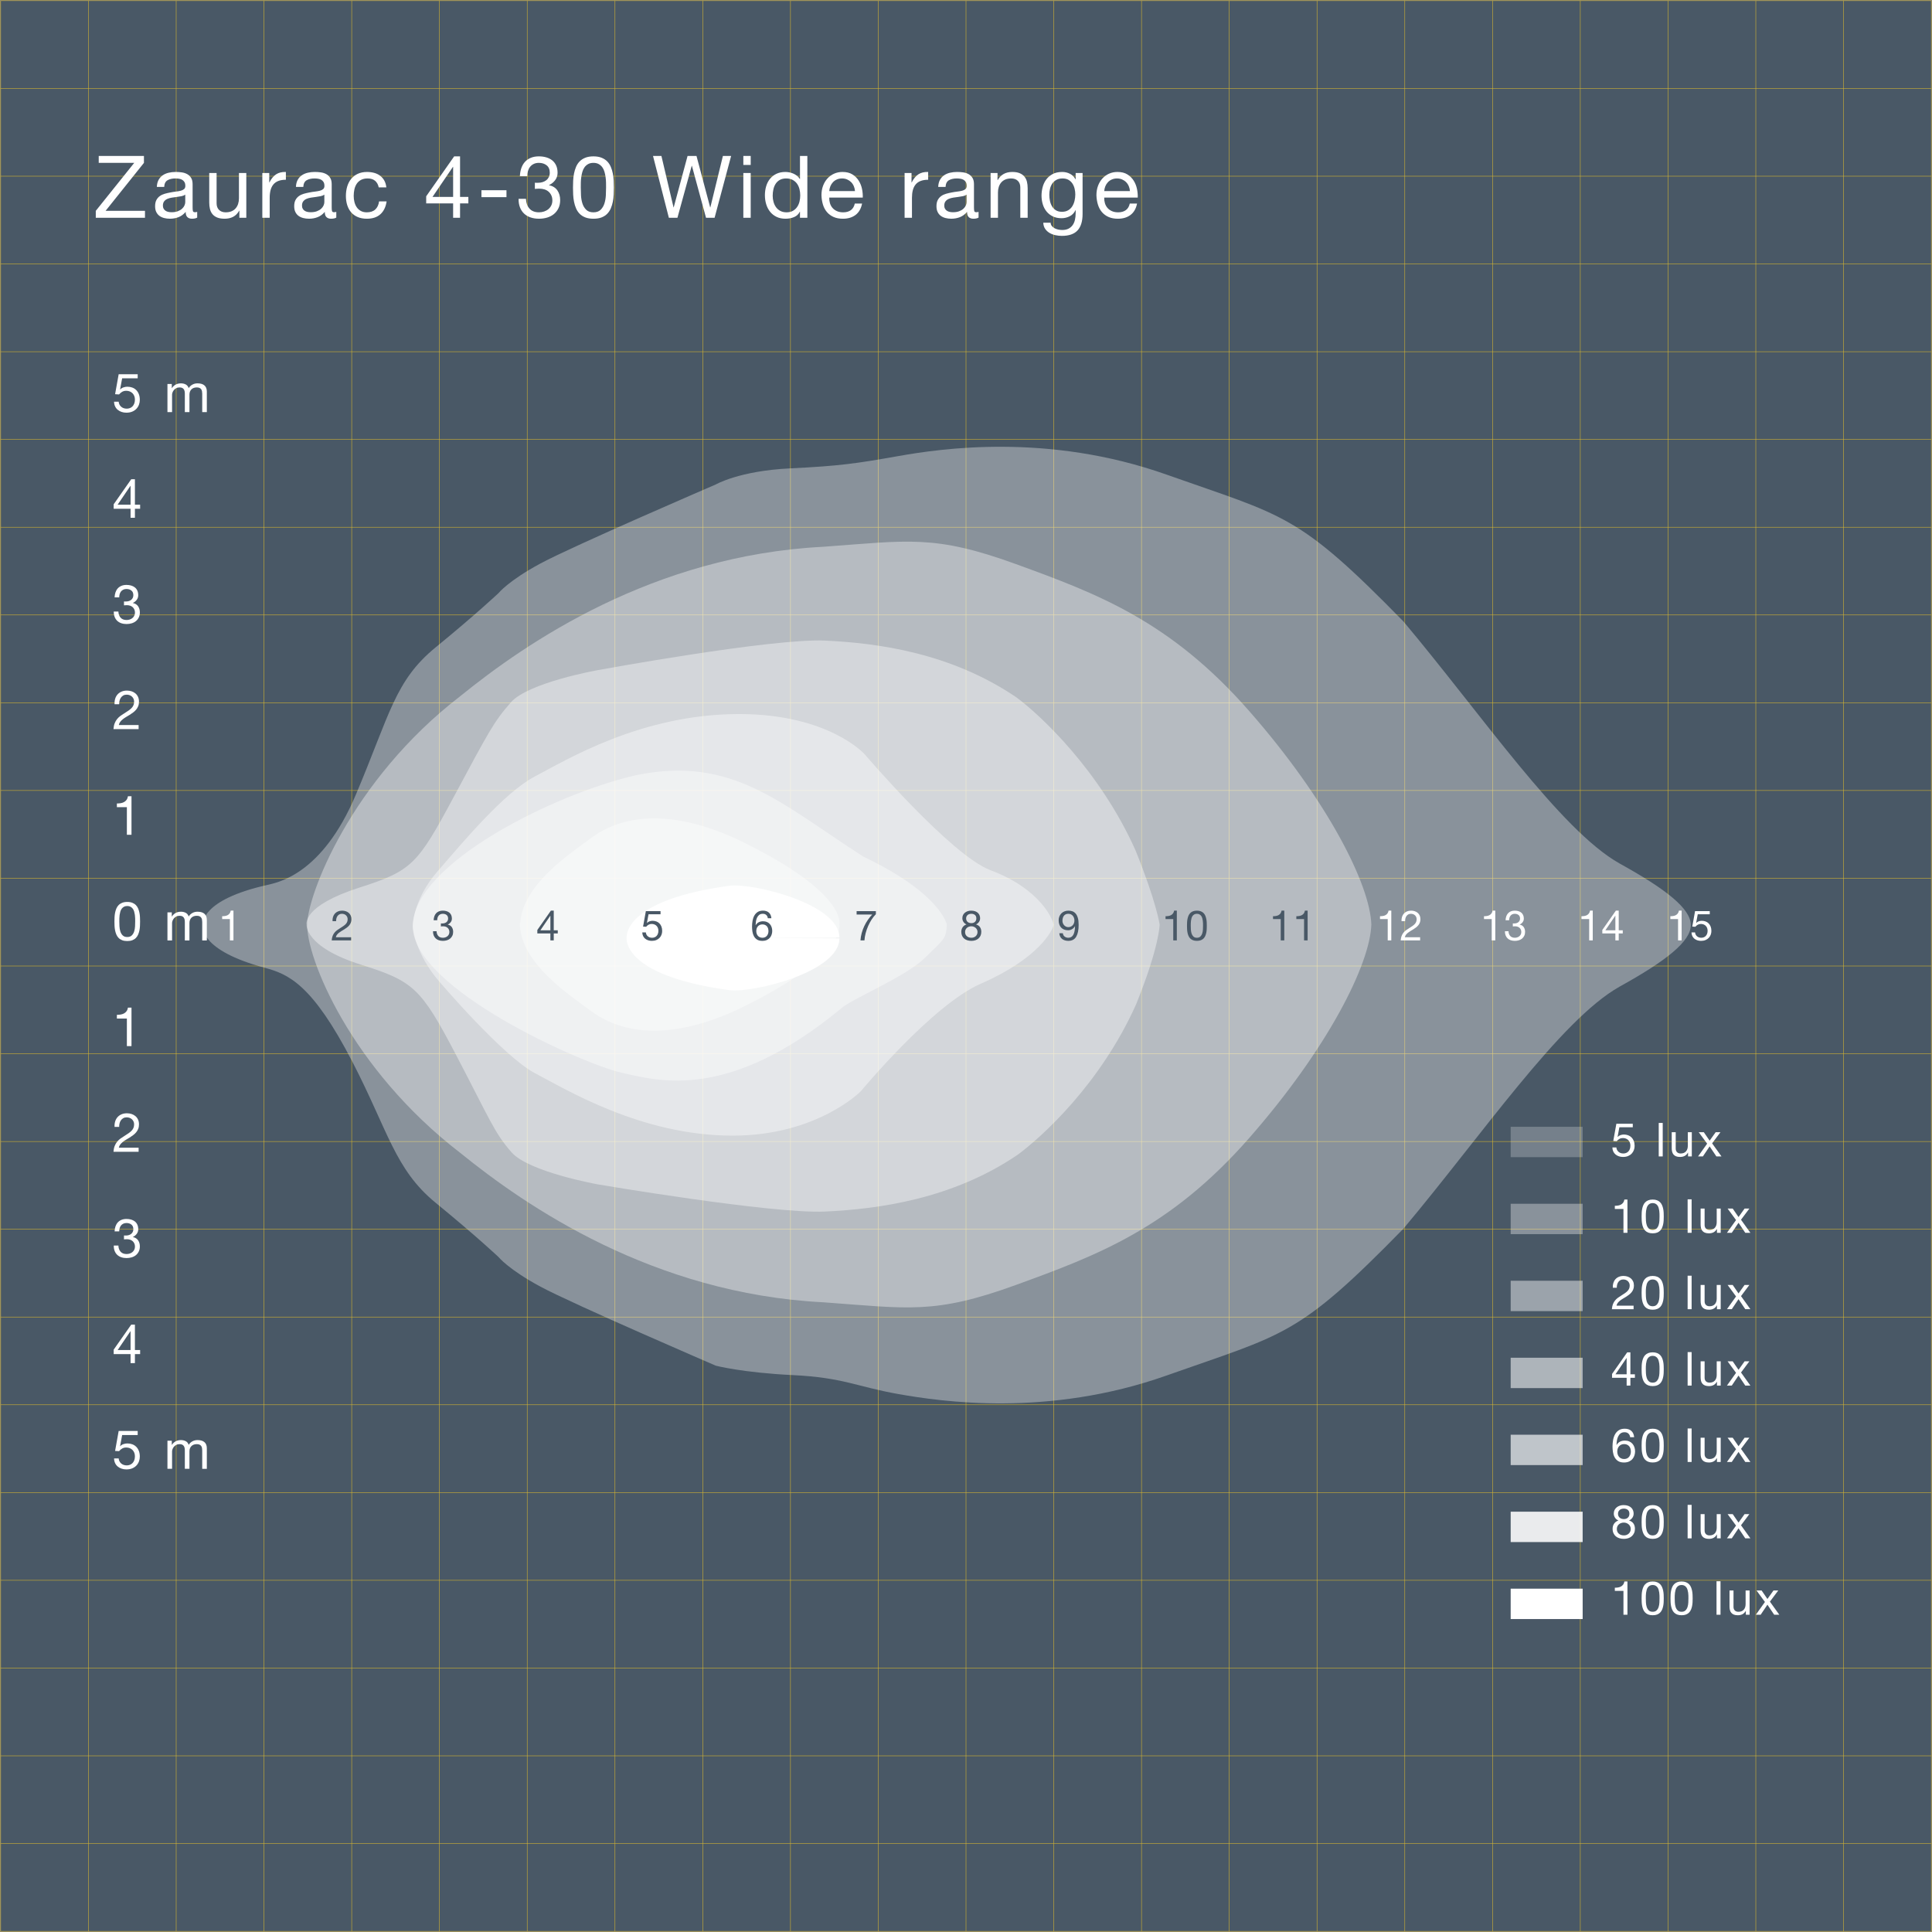 <?xml version="1.0" encoding="UTF-8"?>
<svg xmlns="http://www.w3.org/2000/svg" viewBox="0 0 1080.75 1080.75">
  <rect x="0" y="0" width="1080.75" height="1080.75" fill="#808080" stroke="none"/>
  <defs>
    <style>
      .cls-1, .cls-2 {
        fill: none;
      }

      .cls-3, .cls-4, .cls-5, .cls-6, .cls-7, .cls-8, .cls-9, .cls-10, .cls-11, .cls-12, .cls-13, .cls-14 {
        fill: #fff;
      }

      .cls-15 {
        fill: #495866;
      }

      .cls-4, .cls-5, .cls-6, .cls-7, .cls-8 {
        mix-blend-mode: overlay;
      }

      .cls-16 {
        isolation: isolate;
      }

      .cls-5, .cls-13 {
        opacity: .35;
      }

      .cls-6 {
        opacity: .38;
      }

      .cls-7 {
        opacity: .42;
      }

      .cls-8 {
        opacity: .4;
      }

      .cls-9 {
        opacity: .55;
      }

      .cls-10 {
        opacity: .88;
      }

      .cls-2 {
        stroke: #d7b62e;
        stroke-miterlimit: 10;
        stroke-width: .25px;
      }

      .cls-11 {
        opacity: .24;
      }

      .cls-12 {
        opacity: .45;
      }

      .cls-14 {
        opacity: .65;
      }
    </style>
  </defs>
  <g class="cls-16">
    <g id="Base">
      <rect class="cls-15" x=".375" y=".375" width="1080" height="1080"/>
      <g>
        <rect class="cls-2" x=".375" y=".375" width="1080" height="1080"/>
        <line class="cls-2" x1=".375" y1="1031.284" x2="1080.375" y2="1031.284"/>
        <line class="cls-2" x1=".375" y1="982.193" x2="1080.375" y2="982.193"/>
        <line class="cls-2" x1=".375" y1="933.102" x2="1080.375" y2="933.102"/>
        <line class="cls-2" x1=".375" y1="884.011" x2="1080.375" y2="884.011"/>
        <line class="cls-2" x1=".375" y1="834.92" x2="1080.375" y2="834.92"/>
        <line class="cls-2" x1=".375" y1="785.83" x2="1080.375" y2="785.83"/>
        <line class="cls-2" x1=".375" y1="736.739" x2="1080.375" y2="736.739"/>
        <line class="cls-2" x1=".375" y1="687.648" x2="1080.375" y2="687.648"/>
        <line class="cls-2" x1=".375" y1="638.557" x2="1080.375" y2="638.557"/>
        <line class="cls-2" x1=".375" y1="589.466" x2="1080.375" y2="589.466"/>
        <line class="cls-2" x1=".375" y1="540.375" x2="1080.375" y2="540.375"/>
        <line class="cls-2" x1=".375" y1="491.284" x2="1080.375" y2="491.284"/>
        <line class="cls-2" x1=".375" y1="442.193" x2="1080.375" y2="442.193"/>
        <line class="cls-2" x1=".375" y1="393.102" x2="1080.375" y2="393.102"/>
        <line class="cls-2" x1=".375" y1="344.011" x2="1080.375" y2="344.011"/>
        <line class="cls-2" x1=".375" y1="294.92" x2="1080.375" y2="294.92"/>
        <line class="cls-2" x1=".375" y1="245.83" x2="1080.375" y2="245.83"/>
        <line class="cls-2" x1=".375" y1="196.739" x2="1080.375" y2="196.739"/>
        <line class="cls-2" x1=".375" y1="147.648" x2="1080.375" y2="147.648"/>
        <line class="cls-2" x1=".375" y1="98.557" x2="1080.375" y2="98.557"/>
        <line class="cls-2" x1=".375" y1="49.466" x2="1080.375" y2="49.466"/>
        <line class="cls-2" x1="1031.284" y1=".375" x2="1031.284" y2="1080.375"/>
        <line class="cls-2" x1="982.193" y1=".375" x2="982.193" y2="1080.375"/>
        <line class="cls-2" x1="933.102" y1=".375" x2="933.102" y2="1080.375"/>
        <line class="cls-2" x1="884.011" y1=".375" x2="884.011" y2="1080.375"/>
        <line class="cls-2" x1="834.92" y1=".375" x2="834.92" y2="1080.375"/>
        <line class="cls-2" x1="785.83" y1=".375" x2="785.83" y2="1080.375"/>
        <line class="cls-2" x1="736.739" y1=".375" x2="736.739" y2="1080.375"/>
        <line class="cls-2" x1="687.648" y1=".375" x2="687.648" y2="1080.375"/>
        <line class="cls-2" x1="638.557" y1=".375" x2="638.557" y2="1080.375"/>
        <line class="cls-2" x1="589.466" y1=".375" x2="589.466" y2="1080.375"/>
        <line class="cls-2" x1="540.375" y1=".375" x2="540.375" y2="1080.375"/>
        <line class="cls-2" x1="491.284" y1=".375" x2="491.284" y2="1080.375"/>
        <line class="cls-2" x1="442.193" y1=".375" x2="442.193" y2="1080.375"/>
        <line class="cls-2" x1="393.102" y1=".375" x2="393.102" y2="1080.375"/>
        <line class="cls-2" x1="344.011" y1=".375" x2="344.011" y2="1080.375"/>
        <line class="cls-2" x1="294.92" y1=".375" x2="294.92" y2="1080.375"/>
        <line class="cls-2" x1="245.83" y1=".375" x2="245.83" y2="1080.375"/>
        <line class="cls-2" x1="196.739" y1=".375" x2="196.739" y2="1080.375"/>
        <line class="cls-2" x1="147.648" y1=".375" x2="147.648" y2="1080.375"/>
        <line class="cls-2" x1="98.557" y1=".375" x2="98.557" y2="1080.375"/>
        <line class="cls-2" x1="49.466" y1=".375" x2="49.466" y2="1080.375"/>
      </g>
    </g>
    <g id="Layer_3" data-name="Layer 3"/>
    <g id="Layer_1" data-name="Layer 1"/>
    <g id="Layer_2" data-name="Layer 2">
      <path class="cls-5" d="M945.821,517.431c0-9.069-13.656-19.935-39.897-34.437-33.147-18.645-77.344-83.559-120.849-135.351-59.389-60.77-66.294-58.698-132.589-82.177-66.294-23.479-126.374-14.502-149.853-10.359-23.479,4.143-32.457,5.525-60.77,6.906-28.313,1.381-41.434,8.977-41.434,8.977,0,0-80.106,34.528-98.061,44.196-17.955,9.668-23.479,16.574-23.479,16.574,0,0-12.43,11.74-35.219,30.385-22.789,18.645-25.551,37.291-44.61,82.409-19.059,45.119-44.065,49.144-49.716,50.525-37.116,8.346-35.97,21.532-35.853,22.397-.117,.866-2.203,13.993,34.535,23.871,13.184,3.545,26.507,8.99,49.03,52.483,20.026,38.672,23.825,60.333,46.613,78.978,22.789,18.645,35.219,30.385,35.219,30.385,0,0,5.525,6.906,23.479,16.574,17.955,9.668,98.061,44.196,98.061,44.196,0,0,14.847,3.89,43.16,5.271,28.313,1.381,35.564,6.469,59.043,10.612,23.479,4.143,83.559,13.121,149.853-10.359s73.2-21.408,132.589-82.177c43.506-51.793,87.702-116.706,120.849-135.351,26.242-14.502,39.897-25.367,39.897-34.437"/>
      <path class="cls-6" d="M767.12,517.178c-.691-22.098-24.17-69.057-68.366-119.468-44.196-50.411-84.94-65.604-130.517-82.177-45.577-16.574-60.079-13.121-107.728-9.668-95.298,4.834-166.427,53.864-203.027,83.559-61.401,47.279-85.778,111.824-85.63,128.1v-.691c-.691,18.645,24.229,80.821,85.63,128.1,36.6,29.694,107.728,78.725,203.027,83.558,47.649,3.453,62.151,6.906,107.728-9.668,45.577-16.574,86.321-31.766,130.517-82.178,44.196-50.411,67.675-97.37,68.366-119.468h-0Z"/>
      <path class="cls-8" d="M171.506,517.178s-1.381,12.43,30.385,22.443c29.373,9.259,33.546,12.909,53.174,50.411,19.336,36.945,21.408,43.506,31.076,54.555,9.668,11.049,48.34,17.955,48.34,17.955,0,0,97.37,16.574,127.064,15.192,29.694-1.381,71.128-6.906,107.728-31.766,13.121-9.668,46.268-39.362,66.294-84.249,13.121-32.457,13.121-44.542,13.121-44.542,0,0-1.67-12.255-13.466-41.434-20.026-44.887-53.519-75.962-66.64-85.63-36.6-24.86-77.344-30.385-107.038-31.766s-127.41,16.574-127.41,16.574c0,0-38.672,6.906-48.34,17.955-9.668,11.049-12.085,15.883-32.111,53.174-20.026,37.291-23.143,41.048-52.483,50.411-32.457,10.359-29.694,20.717-29.694,20.717"/>
      <path class="cls-7" d="M230.894,518.168s.691,12.821,12.43,28.014c2.894,3.746,38.672,45.186,55.936,54.164s59.389,34.92,110.491,34.92c47.4,.046,71.819-24.86,71.819-24.86,0,0,40.053-48.34,66.985-60.079,32.67-14.241,40.317-30,40.813-32.848l.027-0c.002-.037-.003-.091-.007-.142,.006-.06,.009-.115,.007-.158l-.025,0c-.429-2.916-7.395-19.924-35.29-30.385-22.098-8.287-70.438-64.913-70.438-64.913,0,0-20.026-22.443-70.189-22.443-54.996,0-96.928,25.896-114.192,34.874-17.264,8.977-40.743,37.291-54.555,53.174-13.811,15.883-13.811,30.684-13.811,30.684Z"/>
      <path class="cls-8" d="M529.628,517.178s-3.171-17.264-46.676-37.981c-46.268-29.694-73.2-56.627-127.064-45.577-45.577,10.359-124.993,49.629-124.993,84.549s95.298,77.044,116.706,81.878c21.408,4.834,60.079,15.883,122.921-35.909,4.834-4.834,36.141-17.708,46.729-28.19,10.588-10.482,12.095-10.482,12.377-18.769Z"/>
      <path class="cls-1" d="M350.542,525.044s-3.632-21.316,57.828-29.603c13.811-1.381,61.19,10.359,61.19,29.004l-119.018,.599Z"/>
      <path class="cls-8" d="M411.823,469.23c-46.959-21.408-71.745-7.596-81.795,0-9.844,7.44-37.865,25.392-39.013,47.258h-.187c0,22.489,29.15,41.043,39.201,48.639,10.05,7.596,34.837,21.408,81.795,0,58.116-27.794,58.153-45.185,57.737-47.948,.416-2.764,.379-20.154-57.737-47.949Z"/>
      <path class="cls-4" d="M469.56,524.445c0-18.645-47.378-30.385-61.19-29.004-56.8,7.658-58.005,26.443-57.861,29.248-.144,2.805,1.061,21.59,57.861,29.248,13.811,1.381,61.19-10.359,61.19-29.004l-48.584-.245,48.584-.245Z"/>
      <g>
        <path class="cls-3" d="M75.091,91.104h-19.863v-3.876h25.289v3.876l-21.462,26.84h22.044v3.876h-27.519v-3.876l21.511-26.84Z"/>
        <path class="cls-3" d="M110.312,121.723c-.711,.419-1.695,.63-2.955,.63-1.066,0-1.914-.299-2.543-.896-.631-.598-.945-1.574-.945-2.932-1.131,1.357-2.447,2.334-3.949,2.932-1.501,.598-3.124,.896-4.868,.896-1.131,0-2.204-.13-3.222-.388s-1.898-.662-2.641-1.211c-.743-.549-1.332-1.268-1.769-2.156-.437-.888-.653-1.962-.653-3.222,0-1.421,.242-2.584,.727-3.488s1.121-1.639,1.913-2.204,1.696-.993,2.714-1.284,2.059-.533,3.125-.727c1.129-.226,2.203-.396,3.221-.509s1.914-.274,2.689-.484,1.389-.517,1.841-.921c.452-.403,.679-.993,.679-1.769,0-.903-.17-1.63-.51-2.18-.338-.549-.774-.969-1.308-1.26-.532-.291-1.131-.484-1.792-.581-.662-.098-1.316-.146-1.963-.146-1.744,0-3.197,.331-4.359,.993-1.164,.662-1.793,1.913-1.891,3.755h-4.117c.064-1.551,.387-2.858,.969-3.925,.581-1.065,1.356-1.93,2.325-2.592,.97-.661,2.075-1.139,3.319-1.429,1.242-.291,2.574-.437,3.996-.437,1.131,0,2.254,.081,3.367,.242,1.115,.161,2.123,.491,3.028,.991,.903,.499,1.63,1.2,2.181,2.103,.549,.902,.823,2.079,.823,3.528v12.86c0,.967,.056,1.676,.169,2.127s.492,.677,1.139,.677c.355,0,.775-.064,1.26-.194v3.198Zm-6.686-12.839c-.518,.386-1.195,.667-2.035,.844-.84,.178-1.72,.322-2.641,.434-.92,.113-1.849,.242-2.785,.387-.938,.145-1.777,.378-2.52,.698-.743,.321-1.349,.779-1.816,1.374-.469,.595-.703,1.406-.703,2.435,0,.676,.137,1.245,.412,1.712,.273,.466,.63,.844,1.066,1.133,.436,.289,.944,.498,1.525,.627,.582,.129,1.195,.192,1.842,.192,1.355,0,2.519-.185,3.488-.554,.969-.37,1.76-.836,2.373-1.398s1.066-1.174,1.357-1.832c.29-.659,.436-1.278,.436-1.856v-4.194Z"/>
        <path class="cls-3" d="M133.906,121.82v-3.973h-.097c-.872,1.55-1.986,2.688-3.343,3.415-1.357,.728-2.955,1.091-4.797,1.091-1.646,0-3.02-.219-4.117-.654-1.1-.437-1.986-1.058-2.665-1.865-.679-.807-1.155-1.769-1.429-2.883-.275-1.114-.412-2.35-.412-3.706v-16.473h4.117v16.957c0,1.551,.452,2.778,1.357,3.682,.903,.905,2.146,1.357,3.73,1.357,1.26,0,2.35-.194,3.27-.582,.921-.388,1.688-.937,2.302-1.647,.612-.71,1.073-1.542,1.38-2.494,.307-.953,.461-1.994,.461-3.125v-14.147h4.118v25.048h-3.876Z"/>
        <path class="cls-3" d="M150.621,96.772v5.281h.097c1.001-2.035,2.229-3.537,3.682-4.506,1.454-.969,3.294-1.421,5.523-1.356v4.36c-1.647,0-3.052,.227-4.216,.679-1.162,.452-2.1,1.114-2.809,1.986-.711,.872-1.229,1.93-1.551,3.173-.324,1.244-.484,2.673-.484,4.288v11.143h-4.119v-25.048h3.877Z"/>
        <path class="cls-3" d="M188.119,121.723c-.711,.419-1.695,.63-2.955,.63-1.066,0-1.914-.299-2.544-.896s-.944-1.574-.944-2.932c-1.131,1.357-2.447,2.334-3.949,2.932s-3.125,.896-4.869,.896c-1.131,0-2.204-.13-3.221-.388-1.018-.258-1.898-.662-2.641-1.211-.744-.549-1.333-1.268-1.77-2.156-.436-.888-.653-1.962-.653-3.222,0-1.421,.242-2.584,.727-3.488s1.122-1.639,1.913-2.204c.792-.565,1.696-.993,2.714-1.284s2.06-.533,3.125-.727c1.13-.226,2.204-.396,3.222-.509s1.914-.274,2.689-.484c.774-.21,1.388-.517,1.84-.921,.453-.403,.679-.993,.679-1.769,0-.903-.169-1.63-.509-2.18-.339-.549-.775-.969-1.309-1.26-.532-.291-1.131-.484-1.792-.581-.662-.098-1.316-.146-1.962-.146-1.744,0-3.197,.331-4.36,.993s-1.792,1.913-1.89,3.755h-4.118c.064-1.551,.388-2.858,.97-3.925,.58-1.065,1.355-1.93,2.324-2.592,.97-.661,2.076-1.139,3.319-1.429,1.243-.291,2.575-.437,3.997-.437,1.13,0,2.253,.081,3.367,.242s2.123,.491,3.027,.991c.904,.499,1.631,1.2,2.181,2.103,.549,.902,.823,2.079,.823,3.528v12.86c0,.967,.057,1.676,.17,2.127s.492,.677,1.139,.677c.355,0,.775-.064,1.26-.194v3.198Zm-6.686-12.839c-.518,.386-1.195,.667-2.035,.844-.84,.178-1.721,.322-2.641,.434-.92,.113-1.85,.242-2.785,.387-.938,.145-1.777,.378-2.52,.698-.744,.321-1.35,.779-1.816,1.374-.469,.595-.703,1.406-.703,2.435,0,.676,.137,1.245,.412,1.712,.273,.466,.629,.844,1.065,1.133s.944,.498,1.526,.627c.581,.129,1.194,.192,1.841,.192,1.356,0,2.519-.185,3.488-.554,.969-.37,1.76-.836,2.374-1.398,.613-.562,1.066-1.174,1.356-1.832,.29-.659,.437-1.278,.437-1.856v-4.194Z"/>
        <path class="cls-3" d="M209.822,101.132c-1.033-.872-2.422-1.308-4.166-1.308-1.486,0-2.729,.274-3.73,.823-1.002,.55-1.801,1.276-2.398,2.181s-1.025,1.946-1.283,3.125c-.26,1.179-.388,2.397-.388,3.657,0,1.163,.137,2.294,.411,3.392,.274,1.099,.703,2.075,1.285,2.931,.58,.856,1.34,1.543,2.276,2.06s2.051,.775,3.343,.775c2.035,0,3.625-.533,4.771-1.6,1.146-1.065,1.85-2.567,2.108-4.505h4.215c-.452,3.101-1.607,5.491-3.464,7.17-1.857,1.68-4.385,2.52-7.582,2.52-1.906,0-3.594-.308-5.062-.921-1.471-.613-2.697-1.485-3.683-2.616-.985-1.13-1.728-2.479-2.229-4.045s-.751-3.286-.751-5.16c0-1.873,.242-3.625,.727-5.257,.484-1.63,1.219-3.052,2.205-4.263,.984-1.212,2.22-2.164,3.705-2.858,1.486-.694,3.214-1.042,5.185-1.042,1.421,0,2.753,.17,3.997,.509,1.242,.339,2.342,.864,3.295,1.574,.951,.711,1.735,1.607,2.35,2.689,.613,1.082,1,2.366,1.162,3.852h-4.264c-.322-1.582-1.001-2.811-2.035-3.683Z"/>
        <path class="cls-3" d="M262,110.144v3.634h-4.65v8.042h-3.876v-8.042h-15.067v-3.973l15.648-22.335h3.295v22.674h4.65Zm-8.526-16.812h-.097l-11.434,16.812h11.53v-16.812Z"/>
        <path class="cls-3" d="M283.317,106.414v3.876h-14.001v-3.876h14.001Z"/>
        <path class="cls-3" d="M299.644,102.247h1.355c.873,0,1.704-.121,2.496-.363,.791-.242,1.484-.597,2.083-1.065,.597-.468,1.073-1.058,1.429-1.769,.355-.71,.533-1.518,.533-2.422,0-1.842-.581-3.223-1.744-4.143-1.162-.921-2.616-1.381-4.36-1.381-1.099,0-2.06,.202-2.882,.605-.824,.404-1.502,.944-2.035,1.623s-.93,1.47-1.188,2.374c-.259,.904-.387,1.857-.387,2.858h-4.119c.064-1.647,.331-3.149,.8-4.506,.468-1.356,1.139-2.52,2.011-3.488s1.962-1.728,3.27-2.276c1.309-.549,2.818-.824,4.53-.824,1.485,0,2.866,.187,4.143,.558,1.275,.371,2.382,.929,3.318,1.671,.937,.743,1.671,1.696,2.204,2.858,.533,1.163,.8,2.536,.8,4.118,0,1.551-.452,2.924-1.356,4.118-.904,1.195-2.035,2.1-3.392,2.713v.097c2.099,.453,3.658,1.438,4.675,2.956,1.018,1.519,1.527,3.311,1.527,5.377,0,1.713-.315,3.223-.945,4.53-.63,1.309-1.478,2.398-2.543,3.271-1.066,.872-2.318,1.525-3.756,1.962-1.438,.436-2.963,.654-4.578,.654-1.744,0-3.326-.242-4.748-.727-1.421-.485-2.633-1.203-3.633-2.156-1.002-.952-1.769-2.123-2.301-3.513-.533-1.389-.784-2.971-.752-4.748h4.118c.064,2.229,.71,4.046,1.938,5.45,1.227,1.405,3.02,2.108,5.377,2.108,1.001,0,1.954-.153,2.859-.461,.903-.307,1.695-.742,2.373-1.308,.679-.565,1.219-1.26,1.623-2.083,.404-.824,.605-1.752,.605-2.786,0-1.066-.193-2.011-.581-2.834-.388-.824-.904-1.519-1.55-2.084-.646-.564-1.414-.984-2.302-1.259-.889-.274-1.849-.412-2.883-.412-.872,0-1.695,.048-2.471,.146v-3.488c.161,.032,.307,.048,.437,.048Z"/>
        <path class="cls-3" d="M320.622,101.036c.063-1.356,.226-2.681,.484-3.973,.259-1.291,.63-2.52,1.114-3.682,.484-1.163,1.146-2.181,1.986-3.053s1.896-1.566,3.174-2.083c1.275-.517,2.801-.775,4.578-.775,1.775,0,3.302,.259,4.578,.775,1.275,.517,2.333,1.211,3.174,2.083,.839,.872,1.502,1.89,1.986,3.053,.484,1.162,.855,2.391,1.113,3.682,.259,1.292,.42,2.616,.484,3.973s.098,2.665,.098,3.925c0,1.259-.033,2.567-.098,3.924s-.226,2.682-.484,3.973c-.258,1.292-.629,2.512-1.113,3.658s-1.147,2.155-1.986,3.027c-.841,.872-1.891,1.559-3.15,2.06-1.259,.5-2.793,.751-4.602,.751-1.777,0-3.303-.251-4.578-.751-1.277-.501-2.334-1.188-3.174-2.06s-1.502-1.881-1.986-3.027-.855-2.366-1.114-3.658c-.259-1.291-.421-2.616-.484-3.973-.065-1.356-.097-2.665-.097-3.924,0-1.26,.031-2.568,.097-3.925Zm4.384,8.212c.081,1.599,.34,3.101,.775,4.506,.437,1.405,1.139,2.592,2.107,3.561s2.326,1.454,4.07,1.454,3.101-.485,4.069-1.454,1.671-2.155,2.107-3.561,.694-2.907,.775-4.506c.08-1.599,.121-3.044,.121-4.336,0-.84-.009-1.769-.024-2.786-.017-1.017-.097-2.034-.242-3.052s-.355-2.011-.63-2.979-.679-1.817-1.211-2.544c-.533-.727-1.204-1.315-2.011-1.768-.808-.452-1.793-.679-2.955-.679-1.163,0-2.148,.227-2.955,.679-.809,.452-1.479,1.041-2.012,1.768-.532,.727-.937,1.575-1.211,2.544s-.484,1.962-.629,2.979c-.146,1.018-.227,2.035-.242,3.052-.018,1.018-.025,1.946-.025,2.786,0,1.292,.041,2.737,.121,4.336Z"/>
        <path class="cls-3" d="M394.94,121.82l-7.897-29.068h-.097l-7.993,29.068h-4.797l-8.865-34.592h4.699l6.782,28.778h.097l7.752-28.778h4.99l7.654,28.778h.098l7.024-28.778h4.603l-9.254,34.592h-4.796Z"/>
        <path class="cls-3" d="M415.821,92.267v-5.039h4.118v5.039h-4.118Zm4.118,4.505v25.048h-4.118v-25.048h4.118Z"/>
        <path class="cls-3" d="M447.505,121.82v-3.392h-.098c-.678,1.39-1.744,2.391-3.197,3.004s-3.053,.921-4.796,.921c-1.938,0-3.626-.356-5.063-1.066s-2.633-1.663-3.584-2.858c-.953-1.194-1.672-2.583-2.156-4.166-.484-1.582-.727-3.262-.727-5.039,0-1.775,.233-3.455,.702-5.038,.468-1.582,1.179-2.963,2.132-4.143,.952-1.179,2.147-2.115,3.585-2.81,1.437-.694,3.108-1.042,5.015-1.042,.646,0,1.34,.065,2.083,.194,.742,.129,1.485,.347,2.229,.653,.743,.308,1.444,.711,2.107,1.212,.661,.501,1.219,1.122,1.671,1.865h.098v-12.888h4.117v34.592h-4.117Zm-14.801-8.891c.307,1.115,.775,2.108,1.404,2.98,.631,.872,1.438,1.566,2.423,2.083s2.14,.775,3.464,.775c1.389,0,2.568-.274,3.537-.824,.969-.549,1.76-1.267,2.373-2.156,.613-.888,1.059-1.896,1.333-3.027,.274-1.13,.411-2.277,.411-3.44,0-1.227-.145-2.413-.436-3.561-.291-1.146-.751-2.156-1.381-3.028s-1.445-1.574-2.446-2.107c-1.001-.532-2.213-.799-3.634-.799-1.389,0-2.568,.274-3.537,.823-.969,.55-1.744,1.276-2.325,2.181s-1.001,1.938-1.259,3.101c-.26,1.162-.389,2.357-.389,3.585,0,1.163,.153,2.301,.461,3.415Z"/>
        <path class="cls-3" d="M478.608,120.221c-1.874,1.422-4.231,2.132-7.073,2.132-2.003,0-3.738-.323-5.209-.969-1.469-.646-2.705-1.551-3.705-2.714-1.002-1.162-1.753-2.551-2.254-4.166-.5-1.615-.783-3.375-.848-5.281,0-1.905,.291-3.649,.873-5.232,.581-1.582,1.396-2.955,2.446-4.118,1.049-1.162,2.293-2.066,3.73-2.713,1.437-.646,3.011-.969,4.724-.969,2.229,0,4.077,.46,5.547,1.381s2.648,2.092,3.537,3.513c.888,1.421,1.502,2.972,1.841,4.65,.339,1.68,.476,3.279,.411,4.797h-18.748c-.033,1.099,.096,2.14,.387,3.125s.759,1.857,1.405,2.616c.646,.759,1.47,1.364,2.471,1.816,1.001,.453,2.181,.679,3.536,.679,1.744,0,3.174-.404,4.288-1.212,1.114-.807,1.849-2.034,2.204-3.682h4.07c-.55,2.81-1.761,4.926-3.634,6.347Zm-.993-16.085c-.371-.872-.872-1.623-1.502-2.253s-1.373-1.13-2.229-1.502c-.855-.37-1.801-.557-2.834-.557-1.066,0-2.027,.187-2.883,.557-.856,.372-1.592,.881-2.205,1.526-.613,.646-1.098,1.397-1.453,2.253-.355,.856-.564,1.769-.629,2.737h14.389c-.065-.969-.283-1.89-.654-2.762Z"/>
        <path class="cls-3" d="M509.904,96.772v5.281h.098c1-2.035,2.229-3.537,3.682-4.506s3.295-1.421,5.523-1.356v4.36c-1.647,0-3.053,.227-4.215,.679-1.163,.452-2.1,1.114-2.811,1.986s-1.228,1.93-1.551,3.173c-.322,1.244-.484,2.673-.484,4.288v11.143h-4.117v-25.048h3.875Z"/>
        <path class="cls-3" d="M547.402,121.723c-.71,.419-1.695,.63-2.955,.63-1.065,0-1.913-.299-2.543-.896s-.945-1.574-.945-2.932c-1.131,1.357-2.446,2.334-3.948,2.932-1.501,.598-3.124,.896-4.868,.896-1.131,0-2.205-.13-3.223-.388s-1.897-.662-2.641-1.211c-.742-.549-1.332-1.268-1.768-2.156-.437-.888-.654-1.962-.654-3.222,0-1.421,.242-2.584,.727-3.488s1.122-1.639,1.914-2.204c.791-.565,1.695-.993,2.713-1.284s2.059-.533,3.125-.727c1.13-.226,2.204-.396,3.222-.509,1.017-.113,1.913-.274,2.688-.484s1.389-.517,1.842-.921c.451-.403,.678-.993,.678-1.769,0-.903-.17-1.63-.509-2.18-.339-.549-.774-.969-1.308-1.26s-1.131-.484-1.793-.581c-.662-.098-1.316-.146-1.962-.146-1.744,0-3.198,.331-4.36,.993-1.163,.662-1.793,1.913-1.89,3.755h-4.118c.064-1.551,.388-2.858,.969-3.925,.582-1.065,1.357-1.93,2.326-2.592,.969-.661,2.074-1.139,3.318-1.429,1.243-.291,2.575-.437,3.997-.437,1.13,0,2.253,.081,3.367,.242s2.123,.491,3.028,.991c.903,.499,1.63,1.2,2.18,2.103,.549,.902,.824,2.079,.824,3.528v12.86c0,.967,.055,1.676,.169,2.127,.112,.451,.492,.677,1.139,.677,.354,0,.774-.064,1.259-.194v3.198Zm-6.686-12.839c-.517,.386-1.195,.667-2.034,.844-.841,.178-1.72,.322-2.641,.434-.921,.113-1.849,.242-2.786,.387-.937,.145-1.776,.378-2.52,.698-.742,.321-1.348,.779-1.816,1.374s-.702,1.406-.702,2.435c0,.676,.137,1.245,.411,1.712,.274,.466,.631,.844,1.066,1.133s.945,.498,1.526,.627,1.194,.192,1.841,.192c1.356,0,2.52-.185,3.488-.554,.969-.37,1.76-.836,2.374-1.398,.612-.562,1.065-1.174,1.356-1.832,.291-.659,.436-1.278,.436-1.856v-4.194Z"/>
        <path class="cls-3" d="M558.012,96.772v3.973h.097c1.712-3.035,4.425-4.554,8.139-4.554,1.648,0,3.021,.227,4.119,.679,1.098,.452,1.986,1.082,2.664,1.889,.679,.809,1.154,1.769,1.43,2.883,.273,1.114,.411,2.35,.411,3.706v16.473h-4.118v-16.957c0-1.55-.452-2.777-1.356-3.682s-2.147-1.356-3.729-1.356c-1.26,0-2.35,.193-3.271,.581-.92,.388-1.688,.938-2.301,1.647-.613,.711-1.074,1.543-1.381,2.495-.307,.953-.46,1.994-.46,3.125v14.146h-4.118v-25.048h3.876Z"/>
        <path class="cls-3" d="M602.778,128.893c-1.874,2.035-4.813,3.053-8.817,3.053-1.163,0-2.35-.13-3.562-.388-1.211-.259-2.31-.679-3.294-1.26-.985-.581-1.801-1.341-2.446-2.277-.646-.938-1.002-2.083-1.066-3.439h4.118c.032,.742,.267,1.372,.702,1.89,.437,.516,.97,.936,1.6,1.259s1.315,.558,2.059,.703c.742,.146,1.453,.218,2.132,.218,1.356,0,2.503-.234,3.439-.702,.937-.469,1.712-1.114,2.326-1.938,.612-.823,1.057-1.816,1.332-2.979,.273-1.162,.412-2.438,.412-3.827v-1.647h-.098c-.711,1.551-1.785,2.689-3.222,3.416-1.438,.727-2.964,1.09-4.578,1.09-1.874,0-3.505-.339-4.894-1.018-1.389-.678-2.552-1.59-3.488-2.737-.937-1.146-1.64-2.486-2.107-4.021s-.702-3.157-.702-4.869c0-1.485,.193-3.012,.581-4.578s1.033-2.987,1.938-4.264c.903-1.275,2.099-2.325,3.585-3.149,1.485-.823,3.311-1.235,5.475-1.235,1.582,0,3.035,.348,4.36,1.042,1.324,.694,2.357,1.736,3.101,3.125h.049v-3.586h3.875v22.916c0,4.102-.937,7.17-2.81,9.205Zm-5.257-11.264c.952-.565,1.72-1.309,2.302-2.229,.581-.921,1.009-1.963,1.283-3.125,.274-1.163,.412-2.326,.412-3.488,0-1.098-.129-2.181-.388-3.246-.259-1.066-.671-2.026-1.235-2.883-.565-.855-1.301-1.542-2.204-2.059-.904-.517-2.003-.775-3.295-.775-1.324,0-2.455,.25-3.391,.751-.938,.501-1.704,1.171-2.302,2.011s-1.034,1.809-1.308,2.906c-.275,1.099-.412,2.245-.412,3.44,0,1.131,.112,2.261,.339,3.391,.226,1.131,.613,2.156,1.163,3.077,.549,.92,1.275,1.663,2.18,2.229s2.035,.848,3.392,.848,2.511-.282,3.464-.848Z"/>
        <path class="cls-3" d="M632.427,120.221c-1.874,1.422-4.232,2.132-7.074,2.132-2.003,0-3.738-.323-5.208-.969-1.47-.646-2.705-1.551-3.706-2.714-1.001-1.162-1.752-2.551-2.253-4.166s-.783-3.375-.848-5.281c0-1.905,.291-3.649,.872-5.232,.581-1.582,1.396-2.955,2.446-4.118,1.05-1.162,2.293-2.066,3.73-2.713,1.438-.646,3.012-.969,4.724-.969,2.229,0,4.077,.46,5.548,1.381,1.469,.921,2.647,2.092,3.536,3.513s1.502,2.972,1.841,4.65c.34,1.68,.477,3.279,.412,4.797h-18.749c-.032,1.099,.097,2.14,.388,3.125,.29,.985,.759,1.857,1.405,2.616,.646,.759,1.469,1.364,2.471,1.816,1,.453,2.18,.679,3.536,.679,1.744,0,3.174-.404,4.288-1.212,1.114-.807,1.849-2.034,2.204-3.682h4.069c-.549,2.81-1.761,4.926-3.633,6.347Zm-.994-16.085c-.371-.872-.872-1.623-1.501-2.253-.63-.63-1.374-1.13-2.229-1.502-.855-.37-1.801-.557-2.834-.557-1.065,0-2.027,.187-2.883,.557-.855,.372-1.591,.881-2.204,1.526-.613,.646-1.099,1.397-1.453,2.253-.355,.856-.565,1.769-.63,2.737h14.389c-.064-.969-.283-1.89-.654-2.762Z"/>
      </g>
      <g>
        <path class="cls-3" d="M128.594,526.053v-11.928h-4.32v-1.597c.563,0,1.111-.043,1.644-.129s1.014-.246,1.444-.481c.431-.234,.794-.556,1.092-.963,.297-.406,.501-.923,.61-1.549h1.525v16.646h-1.995Z"/>
        <path class="cls-15" d="M186.277,512.952c.219-.72,.559-1.342,1.021-1.866s1.037-.936,1.726-1.233c.689-.297,1.472-.445,2.348-.445,.721,0,1.397,.105,2.031,.316,.635,.212,1.186,.517,1.656,.916,.469,.399,.841,.896,1.115,1.491,.273,.595,.41,1.283,.41,2.065,0,.736-.113,1.386-.34,1.949-.228,.563-.529,1.068-.904,1.515-.376,.446-.807,.849-1.291,1.209-.486,.36-.986,.704-1.503,1.033-.517,.313-1.033,.622-1.55,.927-.517,.306-.99,.631-1.42,.975-.432,.345-.799,.717-1.104,1.115-.306,.399-.506,.857-.6,1.374h8.547v1.761h-10.871c.078-.986,.254-1.827,.528-2.524,.273-.696,.622-1.303,1.045-1.819s.899-.971,1.433-1.361c.531-.392,1.088-.76,1.666-1.104,.705-.438,1.323-.842,1.855-1.21,.531-.367,.975-.739,1.326-1.115,.353-.375,.619-.782,.799-1.221,.18-.438,.27-.946,.27-1.526,0-.453-.086-.864-.258-1.232-.173-.367-.403-.685-.693-.951-.289-.266-.63-.469-1.021-.61-.391-.141-.806-.211-1.244-.211-.579,0-1.076,.121-1.49,.364-.415,.242-.756,.56-1.021,.95-.267,.392-.458,.834-.575,1.327-.118,.493-.169,.99-.153,1.49h-1.995c-.047-.845,.038-1.627,.259-2.348Z"/>
        <path class="cls-15" d="M246.844,516.568h.657c.423,0,.826-.059,1.209-.177,.384-.117,.721-.289,1.01-.517,.29-.227,.521-.512,.693-.856,.172-.344,.258-.735,.258-1.174,0-.893-.281-1.562-.846-2.008-.562-.446-1.268-.669-2.112-.669-.532,0-.998,.098-1.397,.293-.398,.196-.728,.458-.986,.787-.258,.328-.449,.712-.574,1.15-.126,.438-.188,.9-.188,1.385h-1.995c.031-.798,.16-1.525,.387-2.184,.227-.657,.552-1.221,.975-1.69,.422-.469,.951-.837,1.585-1.104,.634-.266,1.365-.398,2.195-.398,.72,0,1.389,.09,2.007,.27,.619,.181,1.154,.45,1.609,.811,.453,.36,.81,.821,1.068,1.385,.258,.563,.387,1.229,.387,1.996,0,.751-.219,1.417-.657,1.995-.438,.58-.986,1.019-1.644,1.315v.047c1.018,.22,1.772,.696,2.266,1.433,.493,.735,.74,1.604,.74,2.605,0,.83-.153,1.562-.459,2.195-.305,.634-.716,1.162-1.232,1.585-.516,.423-1.123,.74-1.819,.951s-1.437,.316-2.219,.316c-.845,0-1.612-.117-2.302-.352-.688-.235-1.275-.583-1.76-1.045-.486-.462-.857-1.029-1.115-1.702-.259-.673-.381-1.44-.364-2.301h1.995c.031,1.08,.345,1.96,.939,2.641,.595,.682,1.463,1.021,2.606,1.021,.485,0,.946-.074,1.386-.223,.438-.148,.821-.36,1.15-.634,.328-.274,.59-.61,.786-1.01,.195-.399,.294-.849,.294-1.351,0-.516-.094-.974-.282-1.373s-.438-.735-.751-1.01c-.313-.273-.686-.478-1.115-.61-.432-.133-.896-.199-1.397-.199-.423,0-.821,.023-1.197,.07v-1.69c.078,.016,.148,.023,.211,.023Z"/>
        <path class="cls-15" d="M312.017,520.395v1.761h-2.254v3.897h-1.879v-3.897h-7.302v-1.926l7.584-10.823h1.597v10.988h2.254Zm-4.133-8.147h-.047l-5.541,8.147h5.588v-8.147Z"/>
        <path class="cls-15" d="M362.789,511.449l-.893,4.79,.047,.047c.36-.406,.826-.708,1.397-.903,.571-.196,1.139-.294,1.702-.294,.735,0,1.432,.117,2.09,.353,.657,.234,1.229,.591,1.714,1.068s.868,1.072,1.15,1.784,.423,1.546,.423,2.5c0,.705-.121,1.39-.364,2.055-.243,.666-.606,1.256-1.092,1.772s-1.092,.928-1.819,1.233c-.729,.305-1.577,.457-2.548,.457-.72,0-1.397-.105-2.03-.316-.635-.211-1.194-.517-1.68-.916-.484-.399-.868-.896-1.15-1.49-.281-.595-.43-1.269-.445-2.02h1.995c.031,.423,.138,.818,.317,1.186,.18,.368,.422,.688,.728,.963,.306,.273,.665,.485,1.08,.634s.872,.223,1.374,.223c.469,0,.919-.082,1.35-.246,.43-.164,.807-.411,1.127-.739,.32-.329,.575-.74,.764-1.233,.188-.493,.281-1.068,.281-1.726,0-.548-.09-1.053-.27-1.515-.181-.461-.436-.86-.764-1.197-.328-.336-.725-.599-1.186-.786-.462-.188-.975-.282-1.538-.282-.657,0-1.241,.146-1.749,.435-.509,.29-.959,.669-1.35,1.139l-1.715-.094,1.55-8.641h8.218v1.761h-6.715Z"/>
        <path class="cls-15" d="M428.649,511.848c-.485-.454-1.127-.681-1.925-.681-.846,0-1.526,.208-2.043,.622-.517,.415-.92,.939-1.209,1.573-.29,.634-.49,1.318-.6,2.055-.109,.735-.172,1.424-.188,2.065l.047,.047c.47-.767,1.053-1.322,1.75-1.667,.695-.344,1.498-.517,2.406-.517,.799,0,1.514,.138,2.148,.411,.634,.274,1.166,.654,1.596,1.139,.432,.485,.764,1.057,.998,1.714,.235,.658,.353,1.37,.353,2.137,0,.61-.094,1.245-.282,1.902-.188,.657-.496,1.256-.927,1.796s-1.002,.986-1.714,1.339c-.713,.352-1.594,.527-2.642,.527-1.237,0-2.23-.25-2.981-.751-.752-.501-1.331-1.143-1.738-1.925-.406-.783-.677-1.644-.81-2.583-.134-.939-.2-1.847-.2-2.724,0-1.143,.098-2.25,.294-3.322s.528-2.023,.998-2.853c.47-.83,1.095-1.495,1.878-1.996s1.77-.751,2.959-.751c1.377,0,2.473,.363,3.287,1.092,.813,.728,1.283,1.78,1.408,3.157h-1.996c-.094-.751-.383-1.354-.868-1.808Zm-3.616,5.553c-.422,.196-.782,.462-1.08,.799-.297,.337-.52,.735-.668,1.197-.149,.462-.224,.951-.224,1.468,0,.516,.078,1.001,.235,1.455,.156,.454,.379,.846,.668,1.174,.29,.329,.65,.592,1.08,.787,.431,.195,.92,.293,1.468,.293s1.029-.098,1.444-.293c.414-.195,.764-.466,1.045-.811,.281-.344,.496-.739,.646-1.186,.148-.446,.224-.911,.224-1.396,0-.517-.067-1.006-.2-1.468-.134-.462-.341-.86-.622-1.197s-.635-.606-1.057-.811c-.423-.203-.916-.305-1.479-.305s-1.056,.098-1.479,.293Z"/>
        <path class="cls-15" d="M487.589,514.361c-.736,1.143-1.389,2.363-1.961,3.662-.571,1.3-1.037,2.638-1.396,4.016-.36,1.377-.58,2.716-.658,4.015h-2.23c.094-1.409,.325-2.782,.693-4.121,.367-1.338,.841-2.621,1.42-3.851,.579-1.229,1.248-2.391,2.008-3.486s1.576-2.104,2.453-3.028h-8.734v-1.879h10.777v1.714c-.846,.83-1.636,1.816-2.371,2.959Z"/>
        <path class="cls-15" d="M538.737,511.836c.266-.524,.625-.966,1.079-1.326s.975-.634,1.562-.822c.587-.188,1.201-.281,1.844-.281,.907,0,1.682,.121,2.324,.363,.642,.243,1.162,.563,1.562,.963,.398,.399,.692,.854,.88,1.362,.188,.509,.282,1.029,.282,1.561,0,.752-.208,1.437-.622,2.055-.415,.619-.975,1.084-1.679,1.397,1.001,.313,1.745,.825,2.23,1.538,.484,.712,.728,1.584,.728,2.617,0,.814-.145,1.534-.435,2.16-.289,.626-.681,1.154-1.174,1.585s-1.076,.756-1.749,.975-1.394,.328-2.16,.328c-.798,0-1.542-.102-2.23-.305-.689-.203-1.288-.517-1.796-.939-.509-.423-.908-.951-1.197-1.585-.29-.634-.435-1.373-.435-2.219,0-.986,.25-1.843,.751-2.57,.501-.729,1.221-1.257,2.16-1.585-.704-.282-1.268-.74-1.69-1.374s-.634-1.326-.634-2.078c0-.688,.133-1.295,.399-1.819Zm2.124,11.881c.665,.571,1.515,.856,2.548,.856,.501,0,.959-.082,1.374-.246,.414-.164,.774-.392,1.079-.681,.306-.29,.54-.63,.705-1.021,.164-.392,.246-.822,.246-1.292,0-.453-.09-.872-.27-1.256-.181-.383-.427-.716-.74-.998-.312-.281-.677-.505-1.092-.669-.414-.164-.856-.246-1.326-.246-.485,0-.943,.074-1.374,.223-.431,.149-.806,.364-1.127,.646-.32,.282-.571,.619-.751,1.01-.18,.392-.27,.83-.27,1.314,0,1.002,.332,1.789,.997,2.36Zm-.176-8.805c.156,.337,.367,.614,.634,.833,.267,.22,.579,.384,.939,.493,.359,.109,.743,.164,1.15,.164,.798,0,1.456-.234,1.973-.704s.774-1.127,.774-1.972c0-.846-.263-1.483-.786-1.914-.525-.431-1.194-.646-2.008-.646-.392,0-.768,.055-1.127,.164-.36,.109-.669,.274-.928,.493-.258,.22-.466,.485-.622,.799-.156,.312-.234,.681-.234,1.104,0,.454,.078,.849,.234,1.186Z"/>
        <path class="cls-15" d="M595.55,523.916c.578,.438,1.268,.657,2.065,.657,1.222,0,2.137-.528,2.747-1.585s.947-2.672,1.01-4.848l-.047-.048c-.376,.705-.908,1.265-1.597,1.68-.688,.414-1.44,.622-2.254,.622-.846,0-1.597-.137-2.254-.411-.657-.273-1.209-.653-1.655-1.139s-.783-1.072-1.01-1.761-.341-1.44-.341-2.254c0-.799,.133-1.53,.399-2.195,.267-.666,.642-1.236,1.127-1.715,.485-.477,1.064-.849,1.737-1.115,.673-.266,1.409-.398,2.207-.398,.783,0,1.519,.121,2.207,.363,.689,.243,1.292,.662,1.809,1.257s.927,1.404,1.232,2.43,.458,2.328,.458,3.909c0,2.881-.458,5.092-1.374,6.633-.915,1.542-2.383,2.312-4.402,2.312-1.393,0-2.551-.352-3.475-1.056-.924-.705-1.448-1.776-1.573-3.217h1.996c.078,.813,.406,1.44,.986,1.878Zm5.247-10.401c-.148-.454-.368-.856-.657-1.209-.29-.353-.646-.63-1.068-.834-.423-.203-.916-.305-1.479-.305-.595,0-1.1,.109-1.515,.328-.414,.22-.751,.514-1.009,.881-.259,.368-.446,.787-.563,1.256-.118,.47-.177,.963-.177,1.479,0,.454,.082,.893,.247,1.314,.164,.423,.391,.799,.681,1.128,.289,.328,.634,.591,1.033,.786,.399,.196,.841,.293,1.326,.293,.517,0,.986-.097,1.409-.293,.423-.195,.782-.462,1.08-.799,.297-.336,.524-.728,.681-1.174,.156-.445,.234-.911,.234-1.396,0-.517-.074-1.002-.223-1.456Z"/>
        <path class="cls-15" d="M656.318,526.053v-11.928h-4.32v-1.597c.563,0,1.111-.043,1.644-.129,.531-.086,1.013-.246,1.443-.481,.431-.234,.795-.556,1.092-.963,.298-.406,.501-.923,.61-1.549h1.526v16.646h-1.995Z"/>
        <path class="cls-15" d="M664.043,515.981c.031-.658,.109-1.3,.234-1.926s.306-1.221,.54-1.784c.235-.563,.556-1.057,.963-1.479s.919-.759,1.538-1.01c.618-.25,1.357-.375,2.219-.375,.86,0,1.601,.125,2.219,.375,.618,.251,1.131,.587,1.538,1.01,.406,.423,.728,.916,.962,1.479,.235,.563,.415,1.158,.54,1.784,.126,.626,.204,1.268,.235,1.926,.031,.657,.047,1.291,.047,1.901s-.016,1.244-.047,1.902c-.031,.657-.109,1.299-.235,1.925-.125,.626-.305,1.218-.54,1.772-.234,.556-.556,1.045-.962,1.468-.407,.423-.916,.755-1.526,.998-.61,.242-1.354,.363-2.23,.363-.861,0-1.601-.121-2.219-.363-.619-.243-1.131-.575-1.538-.998s-.728-.912-.963-1.468c-.234-.555-.415-1.146-.54-1.772s-.203-1.268-.234-1.925c-.031-.658-.047-1.292-.047-1.902s.016-1.244,.047-1.901Zm2.125,3.979c.039,.774,.164,1.503,.375,2.184,.212,.681,.552,1.256,1.021,1.726s1.127,.704,1.973,.704c.845,0,1.503-.234,1.972-.704,.47-.47,.811-1.045,1.021-1.726,.212-.681,.337-1.409,.376-2.184,.039-.775,.059-1.476,.059-2.102,0-.407-.004-.856-.012-1.35s-.047-.986-.117-1.479-.173-.975-.306-1.444-.328-.88-.587-1.232c-.258-.353-.583-.638-.974-.857-.392-.219-.869-.328-1.433-.328s-1.041,.109-1.433,.328c-.392,.22-.716,.505-.974,.857-.259,.353-.455,.763-.588,1.232s-.234,.951-.305,1.444-.109,.986-.117,1.479c-.009,.493-.012,.942-.012,1.35,0,.626,.02,1.326,.059,2.102Z"/>
        <path class="cls-15" d="M716.427,526.053v-11.928h-4.32v-1.597c.563,0,1.111-.043,1.644-.129,.531-.086,1.013-.246,1.443-.481,.431-.234,.795-.556,1.092-.963,.298-.406,.501-.923,.61-1.549h1.526v16.646h-1.995Z"/>
        <path class="cls-15" d="M729.482,526.053v-11.928h-4.32v-1.597c.563,0,1.111-.043,1.644-.129,.531-.086,1.013-.246,1.443-.481,.431-.234,.795-.556,1.092-.963,.298-.406,.501-.923,.61-1.549h1.526v16.646h-1.995Z"/>
        <path class="cls-3" d="M776.284,526.053v-11.928h-4.32v-1.597c.563,0,1.111-.043,1.644-.129,.531-.086,1.013-.246,1.443-.481,.431-.234,.795-.556,1.092-.963,.298-.406,.501-.923,.61-1.549h1.526v16.646h-1.995Z"/>
        <path class="cls-3" d="M784.266,512.952c.22-.72,.56-1.342,1.021-1.866s1.037-.936,1.726-1.233c.688-.297,1.472-.445,2.349-.445,.72,0,1.396,.105,2.03,.316,.634,.212,1.186,.517,1.655,.916s.842,.896,1.115,1.491c.274,.595,.411,1.283,.411,2.065,0,.736-.113,1.386-.34,1.949-.228,.563-.528,1.068-.904,1.515s-.807,.849-1.291,1.209c-.485,.36-.986,.704-1.503,1.033-.517,.313-1.033,.622-1.55,.927-.517,.306-.99,.631-1.421,.975-.431,.345-.798,.717-1.104,1.115-.305,.399-.505,.857-.599,1.374h8.547v1.761h-10.871c.078-.986,.254-1.827,.528-2.524,.273-.696,.622-1.303,1.045-1.819s.899-.971,1.433-1.361c.531-.392,1.087-.76,1.667-1.104,.704-.438,1.322-.842,1.854-1.21,.532-.367,.975-.739,1.326-1.115,.353-.375,.618-.782,.799-1.221,.18-.438,.27-.946,.27-1.526,0-.453-.086-.864-.258-1.232-.173-.367-.403-.685-.692-.951-.29-.266-.631-.469-1.021-.61-.392-.141-.807-.211-1.245-.211-.579,0-1.076,.121-1.49,.364-.415,.242-.756,.56-1.021,.95-.267,.392-.458,.834-.575,1.327s-.169,.99-.152,1.49h-1.996c-.047-.845,.039-1.627,.258-2.348Z"/>
        <path class="cls-3" d="M834.458,526.053v-11.928h-4.32v-1.597c.563,0,1.111-.043,1.644-.129,.531-.086,1.013-.246,1.443-.481,.431-.234,.795-.556,1.092-.963,.298-.406,.501-.923,.61-1.549h1.526v16.646h-1.995Z"/>
        <path class="cls-3" d="M846.479,516.568h.657c.423,0,.825-.059,1.209-.177,.384-.117,.72-.289,1.01-.517,.289-.227,.521-.512,.692-.856,.172-.344,.259-.735,.259-1.174,0-.893-.282-1.562-.846-2.008s-1.268-.669-2.113-.669c-.532,0-.998,.098-1.396,.293-.399,.196-.729,.458-.986,.787-.259,.328-.45,.712-.575,1.15-.126,.438-.188,.9-.188,1.385h-1.996c.031-.798,.16-1.525,.388-2.184,.227-.657,.552-1.221,.974-1.69,.423-.469,.951-.837,1.585-1.104,.634-.266,1.366-.398,2.195-.398,.72,0,1.39,.09,2.008,.27,.618,.181,1.154,.45,1.608,.811s.81,.821,1.068,1.385c.258,.563,.388,1.229,.388,1.996,0,.751-.22,1.417-.658,1.995-.438,.58-.985,1.019-1.644,1.315v.047c1.018,.22,1.773,.696,2.266,1.433,.493,.735,.74,1.604,.74,2.605,0,.83-.152,1.562-.458,2.195s-.716,1.162-1.232,1.585-1.124,.74-1.82,.951-1.436,.316-2.219,.316c-.845,0-1.612-.117-2.301-.352-.688-.235-1.275-.583-1.761-1.045s-.857-1.029-1.115-1.702c-.259-.673-.38-1.44-.364-2.301h1.996c.031,1.08,.344,1.96,.939,2.641,.595,.682,1.463,1.021,2.605,1.021,.485,0,.947-.074,1.386-.223,.438-.148,.821-.36,1.15-.634,.329-.274,.591-.61,.786-1.01,.196-.399,.294-.849,.294-1.351,0-.516-.094-.974-.282-1.373-.188-.399-.438-.735-.751-1.01-.313-.273-.685-.478-1.115-.61s-.896-.199-1.396-.199c-.423,0-.822,.023-1.198,.07v-1.69c.078,.016,.148,.023,.212,.023Z"/>
        <path class="cls-3" d="M888.977,526.053v-11.928h-4.32v-1.597c.563,0,1.111-.043,1.644-.129,.531-.086,1.013-.246,1.443-.481,.431-.234,.795-.556,1.092-.963,.298-.406,.501-.923,.61-1.549h1.526v16.646h-1.995Z"/>
        <path class="cls-3" d="M907.76,520.395v1.761h-2.254v3.897h-1.878v-3.897h-7.303v-1.926l7.584-10.823h1.597v10.988h2.254Zm-4.132-8.147h-.048l-5.541,8.147h5.589v-8.147Z"/>
        <path class="cls-3" d="M938.699,526.053v-11.928h-4.32v-1.597c.563,0,1.111-.043,1.644-.129,.531-.086,1.013-.246,1.443-.481,.431-.234,.795-.556,1.092-.963,.298-.406,.501-.923,.61-1.549h1.526v16.646h-1.995Z"/>
        <path class="cls-3" d="M949.711,511.449l-.893,4.79,.047,.047c.36-.406,.826-.708,1.397-.903,.571-.196,1.139-.294,1.702-.294,.735,0,1.433,.117,2.09,.353,.657,.234,1.229,.591,1.714,1.068s.868,1.072,1.15,1.784,.423,1.546,.423,2.5c0,.705-.122,1.39-.364,2.055-.243,.666-.606,1.256-1.092,1.772s-1.092,.928-1.819,1.233c-.729,.305-1.577,.457-2.548,.457-.72,0-1.396-.105-2.031-.316-.634-.211-1.193-.517-1.679-.916s-.868-.896-1.15-1.49c-.281-.595-.431-1.269-.446-2.02h1.996c.031,.423,.137,.818,.317,1.186,.18,.368,.422,.688,.728,.963,.306,.273,.665,.485,1.08,.634s.872,.223,1.374,.223c.469,0,.919-.082,1.35-.246s.806-.411,1.127-.739c.32-.329,.575-.74,.763-1.233,.188-.493,.282-1.068,.282-1.726,0-.548-.09-1.053-.271-1.515-.18-.461-.434-.86-.763-1.197-.329-.336-.725-.599-1.186-.786-.462-.188-.975-.282-1.538-.282-.657,0-1.24,.146-1.749,.435-.509,.29-.959,.669-1.351,1.139l-1.714-.094,1.55-8.641h8.218v1.761h-6.715Z"/>
      </g>
      <g>
        <path class="cls-3" d="M68.332,211.619l-1.155,6.198,.062,.061c.465-.526,1.068-.916,1.807-1.169,.74-.254,1.475-.38,2.203-.38,.952,0,1.854,.151,2.705,.455,.851,.305,1.59,.766,2.218,1.383,.628,.618,1.124,1.388,1.489,2.31,.364,.922,.547,2,.547,3.235,0,.912-.158,1.799-.471,2.659-.314,.861-.786,1.626-1.414,2.294-.627,.669-1.412,1.2-2.354,1.596-.942,.395-2.041,.592-3.296,.592-.933,0-1.809-.137-2.629-.41s-1.545-.668-2.172-1.185c-.629-.517-1.125-1.159-1.49-1.93-.363-.77-.557-1.641-.576-2.613h2.582c.041,.547,.178,1.059,.41,1.534,.232,.477,.547,.892,.942,1.246s.86,.628,1.397,.82c.537,.193,1.129,.289,1.777,.289,.607,0,1.189-.106,1.748-.319,.557-.213,1.043-.531,1.458-.957s.744-.957,.987-1.595c.243-.639,.365-1.383,.365-2.233,0-.709-.117-1.362-.35-1.96-.233-.598-.562-1.114-.988-1.55s-.938-.774-1.534-1.018c-.598-.243-1.261-.365-1.99-.365-.851,0-1.605,.188-2.264,.562s-1.241,.866-1.747,1.474l-2.219-.122,2.006-11.182h10.635v2.279h-8.689Z"/>
        <path class="cls-3" d="M96.103,214.809v2.31h.061c1.174-1.782,2.865-2.674,5.074-2.674,.973,0,1.854,.202,2.643,.607,.791,.405,1.348,1.094,1.672,2.066,.526-.852,1.221-1.509,2.082-1.976,.859-.466,1.807-.698,2.84-.698,.791,0,1.504,.086,2.143,.258,.639,.173,1.186,.44,1.641,.806,.456,.364,.811,.835,1.063,1.412,.253,.578,.38,1.271,.38,2.082v11.516h-2.582v-10.301c0-.486-.041-.941-.122-1.367-.081-.425-.233-.795-.456-1.109-.223-.313-.531-.562-.927-.744-.395-.182-.907-.273-1.534-.273-1.276,0-2.279,.365-3.008,1.094-.729,.729-1.094,1.702-1.094,2.917v9.784h-2.583v-10.301c0-.506-.046-.972-.137-1.397s-.249-.795-.472-1.109c-.223-.313-.521-.557-.896-.729s-.855-.259-1.442-.259c-.75,0-1.394,.152-1.93,.456-.537,.304-.972,.668-1.307,1.094-.334,.426-.577,.866-.729,1.321-.151,.456-.228,.836-.228,1.14v9.784h-2.583v-15.709h2.432Z"/>
        <path class="cls-3" d="M78.388,282.307v2.279h-2.916v5.044h-2.432v-5.044h-9.449v-2.491l9.814-14.008h2.066v14.22h2.916Zm-5.348-10.543h-.061l-7.171,10.543h7.231v-10.543Z"/>
        <path class="cls-3" d="M69.638,336.468h.85c.547,0,1.068-.076,1.565-.228,.496-.152,.932-.375,1.307-.669,.374-.293,.673-.663,.896-1.109,.223-.445,.334-.951,.334-1.519,0-1.155-.364-2.021-1.094-2.599-.729-.577-1.641-.865-2.735-.865-.688,0-1.291,.126-1.807,.38-.518,.253-.942,.592-1.277,1.018-.334,.425-.582,.922-.744,1.488-.162,.567-.242,1.165-.242,1.793h-2.584c.041-1.033,.208-1.975,.502-2.825,.293-.852,.714-1.58,1.262-2.188,.547-.607,1.23-1.083,2.051-1.428,.82-.344,1.767-.517,2.84-.517,.932,0,1.798,.117,2.599,.35,.8,.233,1.493,.582,2.081,1.048,.588,.467,1.049,1.063,1.383,1.793s.502,1.591,.502,2.583c0,.972-.285,1.833-.852,2.582-.567,.75-1.275,1.317-2.127,1.702v.061c1.316,.284,2.294,.901,2.932,1.854,.639,.952,.957,2.076,.957,3.373,0,1.073-.197,2.021-.592,2.841s-.927,1.504-1.596,2.051c-.668,.547-1.453,.957-2.354,1.23s-1.858,.41-2.871,.41c-1.094,0-2.087-.151-2.978-.455-.893-.305-1.651-.755-2.279-1.353s-1.109-1.332-1.443-2.203c-.334-.87-.491-1.863-.471-2.978h2.582c.041,1.397,.445,2.537,1.216,3.418,.771,.882,1.894,1.322,3.373,1.322,.628,0,1.226-.096,1.792-.289,.567-.192,1.064-.466,1.489-.82,.426-.354,.765-.79,1.019-1.307,.252-.517,.379-1.099,.379-1.747,0-.668-.121-1.261-.364-1.777s-.567-.952-.972-1.307c-.406-.354-.887-.617-1.443-.79-.558-.172-1.16-.258-1.809-.258-.547,0-1.063,.03-1.549,.091v-2.188c.101,.021,.191,.03,.273,.03Z"/>
        <path class="cls-3" d="M64.412,390.901c.283-.932,.724-1.736,1.321-2.415s1.342-1.211,2.233-1.596c.891-.385,1.904-.577,3.039-.577,.932,0,1.808,.137,2.628,.41s1.534,.669,2.142,1.186c.608,.516,1.089,1.159,1.443,1.929,.354,.771,.532,1.661,.532,2.674,0,.953-.147,1.793-.44,2.522-.294,.729-.684,1.383-1.17,1.96s-1.043,1.099-1.672,1.564c-.627,.466-1.275,.911-1.943,1.337-.669,.405-1.338,.806-2.006,1.2-.669,.396-1.281,.815-1.838,1.261-.559,.446-1.033,.927-1.429,1.443s-.653,1.109-.774,1.777h11.06v2.279h-14.068c.102-1.276,.329-2.365,.685-3.267,.354-.901,.805-1.687,1.352-2.354,.547-.669,1.164-1.256,1.854-1.763,.688-.506,1.408-.982,2.157-1.428,.911-.567,1.712-1.089,2.4-1.564,.688-.477,1.261-.958,1.717-1.443,.456-.486,.8-1.013,1.033-1.58,.232-.567,.349-1.226,.349-1.976,0-.587-.111-1.119-.334-1.595s-.521-.886-.896-1.23-.814-.608-1.321-.79c-.507-.183-1.044-.273-1.61-.273-.75,0-1.393,.157-1.93,.471-.537,.314-.978,.725-1.321,1.23-.345,.507-.593,1.079-.745,1.717-.151,.638-.217,1.281-.197,1.93h-2.582c-.061-1.094,.05-2.106,.334-3.039Z"/>
        <path class="cls-3" d="M70.974,466.968v-15.436h-5.59v-2.066c.729,0,1.438-.056,2.127-.167,.688-.111,1.311-.319,1.868-.623,.557-.304,1.028-.719,1.413-1.245,.385-.527,.648-1.195,.789-2.006h1.976v21.543h-2.583Z"/>
        <path class="cls-3" d="M64.078,513.045c.04-.851,.141-1.681,.303-2.491s.396-1.58,.699-2.31c.305-.729,.719-1.367,1.246-1.914,.526-.547,1.189-.982,1.99-1.307,.8-.324,1.757-.486,2.871-.486s2.071,.162,2.871,.486c.801,.324,1.464,.76,1.99,1.307,.527,.547,.942,1.185,1.246,1.914,.305,.729,.537,1.499,.699,2.31s.263,1.641,.304,2.491c.04,.851,.061,1.671,.061,2.461s-.021,1.61-.061,2.462c-.041,.851-.142,1.681-.304,2.491s-.395,1.575-.699,2.294c-.304,.72-.719,1.353-1.246,1.899-.526,.547-1.185,.978-1.975,1.291s-1.752,.471-2.887,.471c-1.114,0-2.071-.157-2.871-.471-.801-.313-1.464-.744-1.99-1.291-.527-.547-.941-1.18-1.246-1.899-.304-.719-.537-1.483-.699-2.294s-.263-1.641-.303-2.491c-.041-.852-.061-1.672-.061-2.462s.02-1.61,.061-2.461Zm2.75,5.15c.05,1.003,.212,1.944,.485,2.825,.273,.882,.714,1.626,1.321,2.233,.608,.608,1.459,.912,2.553,.912s1.945-.304,2.553-.912c.607-.607,1.049-1.352,1.322-2.233,.273-.881,.435-1.822,.485-2.825,.05-1.003,.076-1.909,.076-2.72,0-.526-.005-1.109-.015-1.747-.012-.638-.062-1.276-.152-1.914-.092-.639-.223-1.261-.395-1.869-.173-.607-.426-1.139-.76-1.595-.335-.456-.756-.825-1.262-1.109-.506-.283-1.124-.425-1.854-.425-.729,0-1.348,.142-1.854,.425-.506,.284-.926,.653-1.261,1.109-.334,.456-.588,.987-.76,1.595-.173,.608-.304,1.23-.396,1.869-.09,.638-.141,1.276-.151,1.914s-.015,1.221-.015,1.747c0,.811,.025,1.717,.076,2.72Z"/>
        <path class="cls-3" d="M96.103,510.372v2.31h.061c1.174-1.782,2.865-2.674,5.074-2.674,.973,0,1.854,.202,2.643,.607,.791,.405,1.348,1.094,1.672,2.066,.526-.852,1.221-1.509,2.082-1.976,.859-.466,1.807-.698,2.84-.698,.791,0,1.504,.086,2.143,.258,.639,.173,1.186,.44,1.641,.806,.456,.364,.811,.835,1.063,1.412,.253,.578,.38,1.271,.38,2.082v11.516h-2.582v-10.301c0-.486-.041-.941-.122-1.367-.081-.425-.233-.795-.456-1.109-.223-.313-.531-.562-.927-.744-.395-.182-.907-.273-1.534-.273-1.276,0-2.279,.365-3.008,1.094-.729,.729-1.094,1.702-1.094,2.917v9.784h-2.583v-10.301c0-.506-.046-.972-.137-1.397s-.249-.795-.472-1.109c-.223-.313-.521-.557-.896-.729s-.855-.259-1.442-.259c-.75,0-1.394,.152-1.93,.456-.537,.304-.972,.668-1.307,1.094-.334,.426-.577,.866-.729,1.321-.151,.456-.228,.836-.228,1.14v9.784h-2.583v-15.709h2.432Z"/>
        <path class="cls-3" d="M70.974,585.194v-15.436h-5.59v-2.066c.729,0,1.438-.056,2.127-.167,.688-.111,1.311-.319,1.868-.623,.557-.304,1.028-.719,1.413-1.245,.385-.527,.648-1.195,.789-2.006h1.976v21.543h-2.583Z"/>
        <path class="cls-3" d="M64.412,627.351c.283-.932,.724-1.736,1.321-2.415s1.342-1.211,2.233-1.596c.891-.385,1.904-.577,3.039-.577,.932,0,1.808,.137,2.628,.41s1.534,.669,2.142,1.186c.608,.516,1.089,1.159,1.443,1.929,.354,.771,.532,1.661,.532,2.674,0,.953-.147,1.793-.44,2.522-.294,.729-.684,1.383-1.17,1.96s-1.043,1.099-1.672,1.564c-.627,.466-1.275,.911-1.943,1.337-.669,.405-1.338,.806-2.006,1.2-.669,.396-1.281,.815-1.838,1.261-.559,.446-1.033,.927-1.429,1.443s-.653,1.109-.774,1.777h11.06v2.279h-14.068c.102-1.276,.329-2.365,.685-3.267,.354-.901,.805-1.687,1.352-2.354,.547-.669,1.164-1.256,1.854-1.763,.688-.506,1.408-.982,2.157-1.428,.911-.567,1.712-1.089,2.4-1.564,.688-.477,1.261-.958,1.717-1.443,.456-.486,.8-1.013,1.033-1.58,.232-.567,.349-1.226,.349-1.976,0-.587-.111-1.119-.334-1.595s-.521-.886-.896-1.23-.814-.608-1.321-.79c-.507-.183-1.044-.273-1.61-.273-.75,0-1.393,.157-1.93,.471-.537,.314-.978,.725-1.321,1.23-.345,.507-.593,1.079-.745,1.717-.151,.638-.217,1.281-.197,1.93h-2.582c-.061-1.094,.05-2.106,.334-3.039Z"/>
        <path class="cls-3" d="M69.638,691.143h.85c.547,0,1.068-.076,1.565-.228,.496-.152,.932-.375,1.307-.669,.374-.293,.673-.663,.896-1.109,.223-.445,.334-.951,.334-1.519,0-1.155-.364-2.021-1.094-2.599-.729-.577-1.641-.865-2.735-.865-.688,0-1.291,.126-1.807,.38-.518,.253-.942,.592-1.277,1.018-.334,.425-.582,.922-.744,1.488-.162,.567-.242,1.165-.242,1.793h-2.584c.041-1.033,.208-1.975,.502-2.825,.293-.852,.714-1.58,1.262-2.188,.547-.607,1.23-1.083,2.051-1.428,.82-.344,1.767-.517,2.84-.517,.932,0,1.798,.117,2.599,.35,.8,.233,1.493,.582,2.081,1.048,.588,.467,1.049,1.063,1.383,1.793s.502,1.591,.502,2.583c0,.972-.285,1.833-.852,2.582-.567,.75-1.275,1.317-2.127,1.702v.061c1.316,.284,2.294,.901,2.932,1.854,.639,.952,.957,2.076,.957,3.373,0,1.073-.197,2.021-.592,2.841s-.927,1.504-1.596,2.051c-.668,.547-1.453,.957-2.354,1.23s-1.858,.41-2.871,.41c-1.094,0-2.087-.151-2.978-.455-.893-.305-1.651-.755-2.279-1.353s-1.109-1.332-1.443-2.203c-.334-.87-.491-1.863-.471-2.978h2.582c.041,1.397,.445,2.537,1.216,3.418,.771,.882,1.894,1.322,3.373,1.322,.628,0,1.226-.096,1.792-.289,.567-.192,1.064-.466,1.489-.82,.426-.354,.765-.79,1.019-1.307,.252-.517,.379-1.099,.379-1.747,0-.668-.121-1.261-.364-1.777s-.567-.952-.972-1.307c-.406-.354-.887-.617-1.443-.79-.558-.172-1.16-.258-1.809-.258-.547,0-1.063,.03-1.549,.091v-2.188c.101,.021,.191,.03,.273,.03Z"/>
        <path class="cls-3" d="M78.388,755.207v2.279h-2.916v5.044h-2.432v-5.044h-9.449v-2.491l9.814-14.008h2.066v14.22h2.916Zm-5.348-10.543h-.061l-7.171,10.543h7.231v-10.543Z"/>
        <path class="cls-3" d="M68.332,802.745l-1.155,6.198,.062,.061c.465-.526,1.068-.916,1.807-1.169,.74-.254,1.475-.38,2.203-.38,.952,0,1.854,.151,2.705,.455,.851,.305,1.59,.766,2.218,1.383,.628,.618,1.124,1.388,1.489,2.31,.364,.922,.547,2,.547,3.235,0,.912-.158,1.799-.471,2.659-.314,.861-.786,1.626-1.414,2.294-.627,.669-1.412,1.2-2.354,1.596-.942,.395-2.041,.592-3.296,.592-.933,0-1.809-.137-2.629-.41s-1.545-.668-2.172-1.185c-.629-.517-1.125-1.159-1.49-1.93-.363-.77-.557-1.641-.576-2.613h2.582c.041,.547,.178,1.059,.41,1.534,.232,.477,.547,.892,.942,1.246s.86,.628,1.397,.82c.537,.193,1.129,.289,1.777,.289,.607,0,1.189-.106,1.748-.319,.557-.213,1.043-.531,1.458-.957s.744-.957,.987-1.595c.243-.639,.365-1.383,.365-2.233,0-.709-.117-1.362-.35-1.96-.233-.598-.562-1.114-.988-1.55s-.938-.774-1.534-1.018c-.598-.243-1.261-.365-1.99-.365-.851,0-1.605,.188-2.264,.562s-1.241,.866-1.747,1.474l-2.219-.122,2.006-11.182h10.635v2.279h-8.689Z"/>
        <path class="cls-3" d="M96.103,805.935v2.31h.061c1.174-1.782,2.865-2.674,5.074-2.674,.973,0,1.854,.202,2.643,.607,.791,.405,1.348,1.094,1.672,2.066,.526-.852,1.221-1.509,2.082-1.976,.859-.466,1.807-.698,2.84-.698,.791,0,1.504,.086,2.143,.258,.639,.173,1.186,.44,1.641,.806,.456,.364,.811,.835,1.063,1.412,.253,.578,.38,1.271,.38,2.082v11.516h-2.582v-10.301c0-.486-.041-.941-.122-1.367-.081-.425-.233-.795-.456-1.109-.223-.313-.531-.562-.927-.744-.395-.182-.907-.273-1.534-.273-1.276,0-2.279,.365-3.008,1.094-.729,.729-1.094,1.702-1.094,2.917v9.784h-2.583v-10.301c0-.506-.046-.972-.137-1.397s-.249-.795-.472-1.109c-.223-.313-.521-.557-.896-.729s-.855-.259-1.442-.259c-.75,0-1.394,.152-1.93,.456-.537,.304-.972,.668-1.307,1.094-.334,.426-.577,.866-.729,1.321-.151,.456-.228,.836-.228,1.14v9.784h-2.583v-15.709h2.432Z"/>
      </g>
      <g>
        <rect class="cls-3" x="845.064" y="888.696" width="40.266" height="16.991"/>
        <rect class="cls-10" x="845.064" y="845.633" width="40.266" height="16.991"/>
        <rect class="cls-14" x="845.064" y="802.57" width="40.266" height="16.991"/>
        <rect class="cls-9" x="845.064" y="759.507" width="40.266" height="16.991"/>
        <rect class="cls-12" x="845.064" y="716.444" width="40.266" height="16.991"/>
        <rect class="cls-13" x="845.064" y="673.381" width="40.266" height="16.991"/>
        <rect class="cls-11" x="845.064" y="630.318" width="40.266" height="16.991"/>
        <g>
          <path class="cls-3" d="M905.868,630.581l-.997,5.354,.053,.053c.402-.455,.923-.792,1.562-1.011s1.272-.328,1.902-.328c.822,0,1.601,.131,2.336,.394,.734,.263,1.373,.661,1.915,1.194s.971,1.198,1.286,1.994c.314,.796,.473,1.728,.473,2.795,0,.787-.136,1.553-.407,2.296-.271,.744-.678,1.404-1.221,1.981-.542,.577-1.22,1.036-2.033,1.378-.813,.341-1.763,.512-2.848,.512-.805,0-1.561-.118-2.27-.354-.708-.236-1.334-.577-1.876-1.023-.543-.446-.971-1.001-1.286-1.666-.314-.665-.481-1.418-.499-2.257h2.231c.034,.472,.152,.914,.354,1.325s.473,.77,.813,1.075c.342,.307,.744,.543,1.207,.709,.464,.166,.976,.249,1.535,.249,.525,0,1.028-.092,1.509-.275,.481-.184,.901-.459,1.26-.826,.358-.368,.644-.827,.854-1.378,.21-.552,.314-1.194,.314-1.929,0-.612-.101-1.177-.302-1.692-.201-.517-.485-.962-.853-1.339-.367-.376-.81-.669-1.325-.879-.517-.21-1.089-.315-1.719-.315-.735,0-1.387,.162-1.955,.486-.569,.323-1.072,.747-1.509,1.272l-1.916-.105,1.732-9.656h9.185v1.968h-7.506Z"/>
          <path class="cls-3" d="M930.115,628.166v18.736h-2.23v-18.736h2.23Z"/>
          <path class="cls-3" d="M944.285,646.903v-2.151h-.053c-.472,.839-1.075,1.456-1.811,1.85-.734,.394-1.601,.591-2.598,.591-.893,0-1.636-.118-2.23-.354s-1.076-.573-1.443-1.011c-.367-.437-.626-.958-.774-1.562s-.223-1.272-.223-2.007v-8.922h2.23v9.184c0,.84,.244,1.505,.734,1.995,.49,.489,1.163,.734,2.021,.734,.683,0,1.273-.104,1.771-.314,.499-.21,.914-.508,1.247-.893,.332-.385,.581-.835,.747-1.352,.166-.516,.25-1.08,.25-1.692v-7.662h2.23v13.566h-2.1Z"/>
          <path class="cls-3" d="M950.241,633.336h2.86l3.254,4.749,3.385-4.749h2.677l-4.671,6.245,5.249,7.321h-2.86l-3.779-5.615-3.778,5.615h-2.703l5.091-7.138-4.724-6.429Z"/>
          <path class="cls-3" d="M908.151,689.631v-13.331h-4.828v-1.784c.63,0,1.242-.048,1.837-.145,.595-.096,1.132-.275,1.613-.538,.481-.262,.888-.62,1.221-1.075,.332-.455,.56-1.032,.683-1.732h1.705v18.605h-2.23Z"/>
          <path class="cls-3" d="M918.358,678.374c.035-.734,.122-1.452,.263-2.151,.14-.7,.341-1.365,.604-1.994,.263-.63,.621-1.182,1.076-1.653,.454-.473,1.027-.849,1.719-1.129,.69-.279,1.518-.42,2.479-.42s1.789,.141,2.48,.42c.69,.28,1.264,.656,1.719,1.129,.454,.472,.813,1.023,1.075,1.653,.263,.629,.464,1.294,.604,1.994,.141,.699,.228,1.417,.263,2.151,.035,.735,.053,1.443,.053,2.126,0,.682-.018,1.391-.053,2.125-.035,.735-.122,1.453-.263,2.152-.14,.7-.341,1.36-.604,1.981-.262,.621-.621,1.167-1.075,1.64-.455,.473-1.023,.845-1.706,1.115-.683,.271-1.514,.407-2.493,.407-.962,0-1.789-.136-2.479-.407-.691-.271-1.265-.643-1.719-1.115-.455-.473-.813-1.019-1.076-1.64s-.464-1.281-.604-1.981c-.141-.699-.228-1.417-.263-2.152-.035-.734-.052-1.443-.052-2.125,0-.683,.017-1.391,.052-2.126Zm2.375,4.448c.044,.866,.184,1.68,.42,2.44s.617,1.404,1.142,1.929,1.26,.787,2.204,.787c.945,0,1.68-.263,2.204-.787,.525-.524,.905-1.168,1.142-1.929s.376-1.574,.42-2.44,.065-1.648,.065-2.349c0-.455-.004-.958-.013-1.509-.009-.552-.053-1.103-.131-1.653-.079-.551-.193-1.089-.342-1.614-.148-.524-.367-.983-.655-1.377-.289-.395-.652-.713-1.09-.958s-.971-.367-1.601-.367-1.163,.122-1.601,.367-.8,.563-1.089,.958c-.289,.394-.508,.853-.656,1.377-.148,.525-.263,1.063-.341,1.614-.079,.551-.123,1.102-.132,1.653-.009,.551-.013,1.054-.013,1.509,0,.7,.021,1.482,.065,2.349Z"/>
          <path class="cls-3" d="M946.279,670.895v18.736h-2.23v-18.736h2.23Z"/>
          <path class="cls-3" d="M960.449,689.631v-2.151h-.053c-.472,.839-1.075,1.456-1.811,1.85-.734,.394-1.601,.591-2.598,.591-.893,0-1.636-.118-2.23-.354s-1.076-.573-1.443-1.011c-.367-.437-.626-.958-.774-1.562s-.223-1.272-.223-2.007v-8.922h2.23v9.184c0,.84,.244,1.505,.734,1.995,.49,.489,1.163,.734,2.021,.734,.683,0,1.273-.104,1.771-.314,.499-.21,.914-.508,1.247-.893,.332-.385,.581-.835,.747-1.352,.166-.516,.25-1.08,.25-1.692v-7.662h2.23v13.566h-2.1Z"/>
          <path class="cls-3" d="M966.405,676.065h2.86l3.254,4.749,3.385-4.749h2.677l-4.671,6.245,5.249,7.321h-2.86l-3.779-5.615-3.778,5.615h-2.703l5.091-7.138-4.724-6.429Z"/>
          <path class="cls-3" d="M902.483,717.717c.245-.805,.625-1.5,1.142-2.086,.516-.586,1.158-1.046,1.929-1.378,.77-.332,1.645-.499,2.624-.499,.805,0,1.562,.118,2.27,.354,.709,.236,1.325,.577,1.851,1.023,.524,.446,.94,1.002,1.246,1.666,.306,.665,.459,1.435,.459,2.31,0,.822-.127,1.548-.38,2.178-.254,.63-.591,1.194-1.011,1.692-.42,.499-.901,.949-1.443,1.352-.542,.403-1.102,.788-1.679,1.155-.578,.35-1.155,.695-1.732,1.036s-1.106,.704-1.588,1.089c-.481,.386-.892,.801-1.233,1.247-.341,.445-.563,.957-.669,1.535h9.552v1.968h-12.149c.087-1.103,.284-2.042,.591-2.821,.306-.778,.695-1.456,1.167-2.033,.473-.577,1.006-1.085,1.601-1.522,.595-.437,1.216-.848,1.863-1.233,.787-.489,1.479-.939,2.073-1.352,.595-.41,1.089-.826,1.482-1.246s.691-.875,.893-1.364c.201-.49,.302-1.059,.302-1.706,0-.507-.097-.967-.289-1.378-.192-.41-.45-.765-.773-1.062-.324-.297-.705-.524-1.142-.683-.438-.157-.901-.235-1.391-.235-.647,0-1.203,.136-1.667,.406-.464,.271-.844,.626-1.142,1.062-.297,.438-.512,.932-.643,1.483-.131,.551-.188,1.106-.171,1.666h-2.23c-.052-.944,.044-1.819,.289-2.624Z"/>
          <path class="cls-3" d="M918.358,721.102c.035-.734,.122-1.452,.263-2.151,.14-.7,.341-1.365,.604-1.994,.263-.63,.621-1.182,1.076-1.653,.454-.473,1.027-.849,1.719-1.129,.69-.279,1.518-.42,2.479-.42s1.789,.141,2.48,.42c.69,.28,1.264,.656,1.719,1.129,.454,.472,.813,1.023,1.075,1.653,.263,.629,.464,1.294,.604,1.994,.141,.699,.228,1.417,.263,2.151,.035,.735,.053,1.443,.053,2.126,0,.682-.018,1.391-.053,2.125-.035,.735-.122,1.453-.263,2.152-.14,.7-.341,1.36-.604,1.981-.262,.621-.621,1.167-1.075,1.64-.455,.473-1.023,.845-1.706,1.115-.683,.271-1.514,.407-2.493,.407-.962,0-1.789-.136-2.479-.407-.691-.271-1.265-.643-1.719-1.115-.455-.473-.813-1.019-1.076-1.64s-.464-1.281-.604-1.981c-.141-.699-.228-1.417-.263-2.152-.035-.734-.052-1.443-.052-2.125,0-.683,.017-1.391,.052-2.126Zm2.375,4.448c.044,.866,.184,1.68,.42,2.44s.617,1.404,1.142,1.929,1.26,.787,2.204,.787c.945,0,1.68-.263,2.204-.787,.525-.524,.905-1.168,1.142-1.929s.376-1.574,.42-2.44,.065-1.648,.065-2.349c0-.455-.004-.958-.013-1.509-.009-.552-.053-1.103-.131-1.653-.079-.551-.193-1.089-.342-1.614-.148-.524-.367-.983-.655-1.377-.289-.395-.652-.713-1.09-.958s-.971-.367-1.601-.367-1.163,.122-1.601,.367-.8,.563-1.089,.958c-.289,.394-.508,.853-.656,1.377-.148,.525-.263,1.063-.341,1.614-.079,.551-.123,1.102-.132,1.653-.009,.551-.013,1.054-.013,1.509,0,.7,.021,1.482,.065,2.349Z"/>
          <path class="cls-3" d="M946.279,713.624v18.736h-2.23v-18.736h2.23Z"/>
          <path class="cls-3" d="M960.449,732.36v-2.151h-.053c-.472,.839-1.075,1.456-1.811,1.85-.734,.394-1.601,.591-2.598,.591-.893,0-1.636-.118-2.23-.354s-1.076-.573-1.443-1.011c-.367-.437-.626-.958-.774-1.562s-.223-1.272-.223-2.007v-8.922h2.23v9.184c0,.84,.244,1.505,.734,1.995,.49,.489,1.163,.734,2.021,.734,.683,0,1.273-.104,1.771-.314,.499-.21,.914-.508,1.247-.893,.332-.385,.581-.835,.747-1.352,.166-.516,.25-1.08,.25-1.692v-7.662h2.23v13.566h-2.1Z"/>
          <path class="cls-3" d="M966.405,718.793h2.86l3.254,4.749,3.385-4.749h2.677l-4.671,6.245,5.249,7.321h-2.86l-3.779-5.615-3.778,5.615h-2.703l5.091-7.138-4.724-6.429Z"/>
          <path class="cls-3" d="M914.554,768.765v1.968h-2.52v4.356h-2.1v-4.356h-8.161v-2.151l8.477-12.098h1.784v12.281h2.52Zm-4.619-9.105h-.052l-6.193,9.105h6.245v-9.105Z"/>
          <path class="cls-3" d="M918.358,763.832c.035-.734,.122-1.452,.263-2.151,.14-.7,.341-1.365,.604-1.994,.263-.63,.621-1.182,1.076-1.653,.454-.473,1.027-.849,1.719-1.129,.69-.279,1.518-.42,2.479-.42s1.789,.141,2.48,.42c.69,.28,1.264,.656,1.719,1.129,.454,.472,.813,1.023,1.075,1.653,.263,.629,.464,1.294,.604,1.994,.141,.699,.228,1.417,.263,2.151,.035,.735,.053,1.443,.053,2.126,0,.682-.018,1.391-.053,2.125-.035,.735-.122,1.453-.263,2.152-.14,.7-.341,1.36-.604,1.981-.262,.621-.621,1.167-1.075,1.64-.455,.473-1.023,.845-1.706,1.115-.683,.271-1.514,.407-2.493,.407-.962,0-1.789-.136-2.479-.407-.691-.271-1.265-.643-1.719-1.115-.455-.473-.813-1.019-1.076-1.64s-.464-1.281-.604-1.981c-.141-.699-.228-1.417-.263-2.152-.035-.734-.052-1.443-.052-2.125,0-.683,.017-1.391,.052-2.126Zm2.375,4.448c.044,.866,.184,1.68,.42,2.44s.617,1.404,1.142,1.929,1.26,.787,2.204,.787c.945,0,1.68-.263,2.204-.787,.525-.524,.905-1.168,1.142-1.929s.376-1.574,.42-2.44,.065-1.648,.065-2.349c0-.455-.004-.958-.013-1.509-.009-.552-.053-1.103-.131-1.653-.079-.551-.193-1.089-.342-1.614-.148-.524-.367-.983-.655-1.377-.289-.395-.652-.713-1.09-.958s-.971-.367-1.601-.367-1.163,.122-1.601,.367-.8,.563-1.089,.958c-.289,.394-.508,.853-.656,1.377-.148,.525-.263,1.063-.341,1.614-.079,.551-.123,1.102-.132,1.653-.009,.551-.013,1.054-.013,1.509,0,.7,.021,1.482,.065,2.349Z"/>
          <path class="cls-3" d="M946.279,756.353v18.736h-2.23v-18.736h2.23Z"/>
          <path class="cls-3" d="M960.449,775.089v-2.151h-.053c-.472,.839-1.075,1.456-1.811,1.85-.734,.394-1.601,.591-2.598,.591-.893,0-1.636-.118-2.23-.354s-1.076-.573-1.443-1.011c-.367-.437-.626-.958-.774-1.562s-.223-1.272-.223-2.007v-8.922h2.23v9.184c0,.84,.244,1.505,.734,1.995,.49,.489,1.163,.734,2.021,.734,.683,0,1.273-.104,1.771-.314,.499-.21,.914-.508,1.247-.893,.332-.385,.581-.835,.747-1.352,.166-.516,.25-1.08,.25-1.692v-7.662h2.23v13.566h-2.1Z"/>
          <path class="cls-3" d="M966.405,761.523h2.86l3.254,4.749,3.385-4.749h2.677l-4.671,6.245,5.249,7.321h-2.86l-3.779-5.615-3.778,5.615h-2.703l5.091-7.138-4.724-6.429Z"/>
          <path class="cls-3" d="M910.932,801.942c-.542-.508-1.259-.761-2.151-.761-.944,0-1.706,.231-2.283,.695s-1.027,1.05-1.352,1.758c-.323,.709-.547,1.474-.669,2.296-.122,.823-.192,1.593-.21,2.31l.053,.053c.524-.857,1.177-1.479,1.955-1.863s1.675-.577,2.689-.577c.893,0,1.692,.153,2.401,.459,.708,.307,1.303,.73,1.784,1.272,.481,.543,.853,1.181,1.115,1.916,.263,.734,.394,1.531,.394,2.388,0,.683-.104,1.391-.314,2.126-.21,.734-.556,1.403-1.037,2.007s-1.119,1.103-1.915,1.496c-.797,.394-1.78,.591-2.952,.591-1.383,0-2.493-.28-3.333-.84s-1.487-1.277-1.941-2.152c-.455-.874-.757-1.837-.905-2.887-.149-1.049-.224-2.063-.224-3.044,0-1.276,.109-2.515,.328-3.713s.591-2.261,1.115-3.188c.524-.927,1.225-1.67,2.1-2.23,.874-.56,1.977-.84,3.307-.84,1.539,0,2.764,.407,3.674,1.221,.909,.813,1.434,1.99,1.574,3.529h-2.23c-.105-.84-.429-1.513-.972-2.021Zm-4.041,6.206c-.472,.219-.875,.517-1.207,.893s-.582,.822-.748,1.338c-.166,.517-.249,1.062-.249,1.64,0,.578,.088,1.12,.263,1.627,.175,.508,.424,.945,.748,1.312,.323,.367,.726,.66,1.207,.879,.48,.219,1.027,.328,1.64,.328s1.15-.109,1.614-.328c.463-.219,.853-.521,1.168-.905,.314-.385,.555-.826,.722-1.325,.166-.498,.249-1.019,.249-1.562,0-.577-.075-1.124-.224-1.64s-.38-.962-.695-1.339c-.314-.376-.708-.678-1.181-.905-.473-.227-1.023-.341-1.653-.341s-1.181,.109-1.653,.328Z"/>
          <path class="cls-3" d="M918.358,806.56c.035-.734,.122-1.452,.263-2.151,.14-.7,.341-1.365,.604-1.994,.263-.63,.621-1.182,1.076-1.653,.454-.473,1.027-.849,1.719-1.129,.69-.279,1.518-.42,2.479-.42s1.789,.141,2.48,.42c.69,.28,1.264,.656,1.719,1.129,.454,.472,.813,1.023,1.075,1.653,.263,.629,.464,1.294,.604,1.994,.141,.699,.228,1.417,.263,2.151,.035,.735,.053,1.443,.053,2.126,0,.682-.018,1.391-.053,2.125-.035,.735-.122,1.453-.263,2.152-.14,.7-.341,1.36-.604,1.981-.262,.621-.621,1.167-1.075,1.64-.455,.473-1.023,.845-1.706,1.115-.683,.271-1.514,.407-2.493,.407-.962,0-1.789-.136-2.479-.407-.691-.271-1.265-.643-1.719-1.115-.455-.473-.813-1.019-1.076-1.64s-.464-1.281-.604-1.981c-.141-.699-.228-1.417-.263-2.152-.035-.734-.052-1.443-.052-2.125,0-.683,.017-1.391,.052-2.126Zm2.375,4.448c.044,.866,.184,1.68,.42,2.44s.617,1.404,1.142,1.929,1.26,.787,2.204,.787c.945,0,1.68-.263,2.204-.787,.525-.524,.905-1.168,1.142-1.929s.376-1.574,.42-2.44,.065-1.648,.065-2.349c0-.455-.004-.958-.013-1.509-.009-.552-.053-1.103-.131-1.653-.079-.551-.193-1.089-.342-1.614-.148-.524-.367-.983-.655-1.377-.289-.395-.652-.713-1.09-.958s-.971-.367-1.601-.367-1.163,.122-1.601,.367-.8,.563-1.089,.958c-.289,.394-.508,.853-.656,1.377-.148,.525-.263,1.063-.341,1.614-.079,.551-.123,1.102-.132,1.653-.009,.551-.013,1.054-.013,1.509,0,.7,.021,1.482,.065,2.349Z"/>
          <path class="cls-3" d="M946.279,799.082v18.736h-2.23v-18.736h2.23Z"/>
          <path class="cls-3" d="M960.449,817.818v-2.151h-.053c-.472,.839-1.075,1.456-1.811,1.85-.734,.394-1.601,.591-2.598,.591-.893,0-1.636-.118-2.23-.354s-1.076-.573-1.443-1.011c-.367-.437-.626-.958-.774-1.562s-.223-1.272-.223-2.007v-8.922h2.23v9.184c0,.84,.244,1.505,.734,1.995,.49,.489,1.163,.734,2.021,.734,.683,0,1.273-.104,1.771-.314,.499-.21,.914-.508,1.247-.893,.332-.385,.581-.835,.747-1.352,.166-.516,.25-1.08,.25-1.692v-7.662h2.23v13.566h-2.1Z"/>
          <path class="cls-3" d="M966.405,804.251h2.86l3.254,4.749,3.385-4.749h2.677l-4.671,6.245,5.249,7.321h-2.86l-3.779-5.615-3.778,5.615h-2.703l5.091-7.138-4.724-6.429Z"/>
          <path class="cls-3" d="M903.191,844.657c.298-.586,.7-1.08,1.208-1.482,.507-.402,1.089-.708,1.744-.918,.656-.21,1.343-.315,2.061-.315,1.015,0,1.88,.136,2.598,.407,.717,.271,1.299,.63,1.745,1.075,.446,.446,.774,.954,.984,1.522s.314,1.15,.314,1.745c0,.84-.231,1.605-.695,2.296-.464,.691-1.089,1.212-1.876,1.562,1.119,.351,1.95,.923,2.493,1.719,.542,.796,.813,1.771,.813,2.926,0,.91-.162,1.715-.486,2.414-.323,.7-.761,1.291-1.312,1.771-.551,.481-1.203,.845-1.955,1.089-.752,.245-1.558,.368-2.414,.368-.893,0-1.724-.114-2.493-.342-.77-.227-1.439-.577-2.008-1.05-.568-.472-1.015-1.062-1.338-1.771-.324-.709-.485-1.535-.485-2.48,0-1.102,.279-2.06,.84-2.873,.56-.813,1.364-1.404,2.414-1.771-.787-.314-1.417-.826-1.89-1.535-.473-.708-.708-1.482-.708-2.322,0-.77,.148-1.447,.445-2.034Zm2.375,13.278c.744,.639,1.693,.958,2.848,.958,.56,0,1.071-.092,1.535-.275,.463-.184,.866-.438,1.207-.761,.341-.324,.604-.704,.787-1.142s.275-.919,.275-1.443c0-.508-.101-.976-.302-1.404s-.477-.8-.826-1.115c-.351-.314-.757-.564-1.221-.748s-.958-.275-1.482-.275c-.543,0-1.054,.083-1.535,.25-.481,.166-.901,.406-1.26,.721-.358,.315-.639,.691-.84,1.129s-.302,.928-.302,1.47c0,1.119,.372,1.999,1.115,2.637Zm-.196-9.84c.175,.376,.41,.687,.708,.931,.298,.246,.647,.43,1.05,.552s.831,.184,1.286,.184c.892,0,1.627-.263,2.204-.787,.577-.525,.866-1.26,.866-2.204,0-.945-.293-1.658-.879-2.139-.587-.481-1.335-.722-2.244-.722-.438,0-.857,.062-1.26,.184s-.748,.306-1.036,.551c-.289,.245-.521,.542-.695,.893-.176,.35-.263,.761-.263,1.233,0,.507,.087,.949,.263,1.325Z"/>
          <path class="cls-3" d="M918.358,849.289c.035-.734,.122-1.452,.263-2.151,.14-.7,.341-1.365,.604-1.994,.263-.63,.621-1.182,1.076-1.653,.454-.473,1.027-.849,1.719-1.129,.69-.279,1.518-.42,2.479-.42s1.789,.141,2.48,.42c.69,.28,1.264,.656,1.719,1.129,.454,.472,.813,1.023,1.075,1.653,.263,.629,.464,1.294,.604,1.994,.141,.699,.228,1.417,.263,2.151,.035,.735,.053,1.443,.053,2.126,0,.682-.018,1.391-.053,2.125-.035,.735-.122,1.453-.263,2.152-.14,.7-.341,1.36-.604,1.981-.262,.621-.621,1.167-1.075,1.64-.455,.473-1.023,.845-1.706,1.115-.683,.271-1.514,.407-2.493,.407-.962,0-1.789-.136-2.479-.407-.691-.271-1.265-.643-1.719-1.115-.455-.473-.813-1.019-1.076-1.64s-.464-1.281-.604-1.981c-.141-.699-.228-1.417-.263-2.152-.035-.734-.052-1.443-.052-2.125,0-.683,.017-1.391,.052-2.126Zm2.375,4.448c.044,.866,.184,1.68,.42,2.44s.617,1.404,1.142,1.929,1.26,.787,2.204,.787c.945,0,1.68-.263,2.204-.787,.525-.524,.905-1.168,1.142-1.929s.376-1.574,.42-2.44,.065-1.648,.065-2.349c0-.455-.004-.958-.013-1.509-.009-.552-.053-1.103-.131-1.653-.079-.551-.193-1.089-.342-1.614-.148-.524-.367-.983-.655-1.377-.289-.395-.652-.713-1.09-.958s-.971-.367-1.601-.367-1.163,.122-1.601,.367-.8,.563-1.089,.958c-.289,.394-.508,.853-.656,1.377-.148,.525-.263,1.063-.341,1.614-.079,.551-.123,1.102-.132,1.653-.009,.551-.013,1.054-.013,1.509,0,.7,.021,1.482,.065,2.349Z"/>
          <path class="cls-3" d="M946.279,841.81v18.736h-2.23v-18.736h2.23Z"/>
          <path class="cls-3" d="M960.449,860.546v-2.151h-.053c-.472,.839-1.075,1.456-1.811,1.85-.734,.394-1.601,.591-2.598,.591-.893,0-1.636-.118-2.23-.354s-1.076-.573-1.443-1.011c-.367-.437-.626-.958-.774-1.562s-.223-1.272-.223-2.007v-8.922h2.23v9.184c0,.84,.244,1.505,.734,1.995,.49,.489,1.163,.734,2.021,.734,.683,0,1.273-.104,1.771-.314,.499-.21,.914-.508,1.247-.893,.332-.385,.581-.835,.747-1.352,.166-.516,.25-1.08,.25-1.692v-7.662h2.23v13.566h-2.1Z"/>
          <path class="cls-3" d="M966.405,846.98h2.86l3.254,4.749,3.385-4.749h2.677l-4.671,6.245,5.249,7.321h-2.86l-3.779-5.615-3.778,5.615h-2.703l5.091-7.138-4.724-6.429Z"/>
          <path class="cls-3" d="M908.151,903.275v-13.331h-4.828v-1.784c.63,0,1.242-.048,1.837-.145,.595-.096,1.132-.275,1.613-.538,.481-.262,.888-.62,1.221-1.075,.332-.455,.56-1.032,.683-1.732h1.705v18.605h-2.23Z"/>
          <path class="cls-3" d="M918.358,892.017c.035-.734,.122-1.452,.263-2.151,.14-.7,.341-1.365,.604-1.994,.263-.63,.621-1.182,1.076-1.653,.454-.473,1.027-.849,1.719-1.129,.69-.279,1.518-.42,2.479-.42s1.789,.141,2.48,.42c.69,.28,1.264,.656,1.719,1.129,.454,.472,.813,1.023,1.075,1.653,.263,.629,.464,1.294,.604,1.994,.141,.699,.228,1.417,.263,2.151,.035,.735,.053,1.443,.053,2.126,0,.682-.018,1.391-.053,2.125-.035,.735-.122,1.453-.263,2.152-.14,.7-.341,1.36-.604,1.981-.262,.621-.621,1.167-1.075,1.64-.455,.473-1.023,.845-1.706,1.115-.683,.271-1.514,.407-2.493,.407-.962,0-1.789-.136-2.479-.407-.691-.271-1.265-.643-1.719-1.115-.455-.473-.813-1.019-1.076-1.64s-.464-1.281-.604-1.981c-.141-.699-.228-1.417-.263-2.152-.035-.734-.052-1.443-.052-2.125,0-.683,.017-1.391,.052-2.126Zm2.375,4.448c.044,.866,.184,1.68,.42,2.44s.617,1.404,1.142,1.929,1.26,.787,2.204,.787c.945,0,1.68-.263,2.204-.787,.525-.524,.905-1.168,1.142-1.929s.376-1.574,.42-2.44,.065-1.648,.065-2.349c0-.455-.004-.958-.013-1.509-.009-.552-.053-1.103-.131-1.653-.079-.551-.193-1.089-.342-1.614-.148-.524-.367-.983-.655-1.377-.289-.395-.652-.713-1.09-.958s-.971-.367-1.601-.367-1.163,.122-1.601,.367-.8,.563-1.089,.958c-.289,.394-.508,.853-.656,1.377-.148,.525-.263,1.063-.341,1.614-.079,.551-.123,1.102-.132,1.653-.009,.551-.013,1.054-.013,1.509,0,.7,.021,1.482,.065,2.349Z"/>
          <path class="cls-3" d="M934.523,892.017c.035-.734,.122-1.452,.263-2.151,.14-.7,.341-1.365,.604-1.994,.263-.63,.621-1.182,1.076-1.653,.454-.473,1.027-.849,1.719-1.129,.69-.279,1.518-.42,2.479-.42s1.789,.141,2.48,.42c.69,.28,1.264,.656,1.719,1.129,.454,.472,.813,1.023,1.075,1.653,.263,.629,.464,1.294,.604,1.994,.141,.699,.228,1.417,.263,2.151,.035,.735,.053,1.443,.053,2.126,0,.682-.018,1.391-.053,2.125-.035,.735-.122,1.453-.263,2.152-.14,.7-.341,1.36-.604,1.981-.262,.621-.621,1.167-1.075,1.64-.455,.473-1.023,.845-1.706,1.115-.683,.271-1.514,.407-2.493,.407-.962,0-1.789-.136-2.479-.407-.691-.271-1.265-.643-1.719-1.115-.455-.473-.813-1.019-1.076-1.64s-.464-1.281-.604-1.981c-.141-.699-.228-1.417-.263-2.152-.035-.734-.052-1.443-.052-2.125,0-.683,.017-1.391,.052-2.126Zm2.375,4.448c.044,.866,.184,1.68,.42,2.44s.617,1.404,1.142,1.929,1.26,.787,2.204,.787c.945,0,1.68-.263,2.204-.787,.525-.524,.905-1.168,1.142-1.929s.376-1.574,.42-2.44,.065-1.648,.065-2.349c0-.455-.004-.958-.013-1.509-.009-.552-.053-1.103-.131-1.653-.079-.551-.193-1.089-.342-1.614-.148-.524-.367-.983-.655-1.377-.289-.395-.652-.713-1.09-.958s-.971-.367-1.601-.367-1.163,.122-1.601,.367-.8,.563-1.089,.958c-.289,.394-.508,.853-.656,1.377-.148,.525-.263,1.063-.341,1.614-.079,.551-.123,1.102-.132,1.653-.009,.551-.013,1.054-.013,1.509,0,.7,.021,1.482,.065,2.349Z"/>
          <path class="cls-3" d="M962.443,884.539v18.736h-2.23v-18.736h2.23Z"/>
          <path class="cls-3" d="M976.613,903.275v-2.151h-.053c-.472,.839-1.075,1.456-1.811,1.85-.734,.394-1.601,.591-2.598,.591-.893,0-1.636-.118-2.23-.354s-1.076-.573-1.443-1.011c-.367-.437-.626-.958-.774-1.562s-.223-1.272-.223-2.007v-8.922h2.23v9.184c0,.84,.244,1.505,.734,1.995,.49,.489,1.163,.734,2.021,.734,.683,0,1.273-.104,1.771-.314,.499-.21,.914-.508,1.247-.893,.332-.385,.581-.835,.747-1.352,.166-.516,.25-1.08,.25-1.692v-7.662h2.23v13.566h-2.1Z"/>
          <path class="cls-3" d="M982.57,889.708h2.86l3.254,4.749,3.385-4.749h2.677l-4.671,6.245,5.249,7.321h-2.86l-3.779-5.615-3.778,5.615h-2.703l5.091-7.138-4.724-6.429Z"/>
        </g>
      </g>
    </g>
    <g id="Layer_5" data-name="Layer 5"/>
  </g>
</svg>